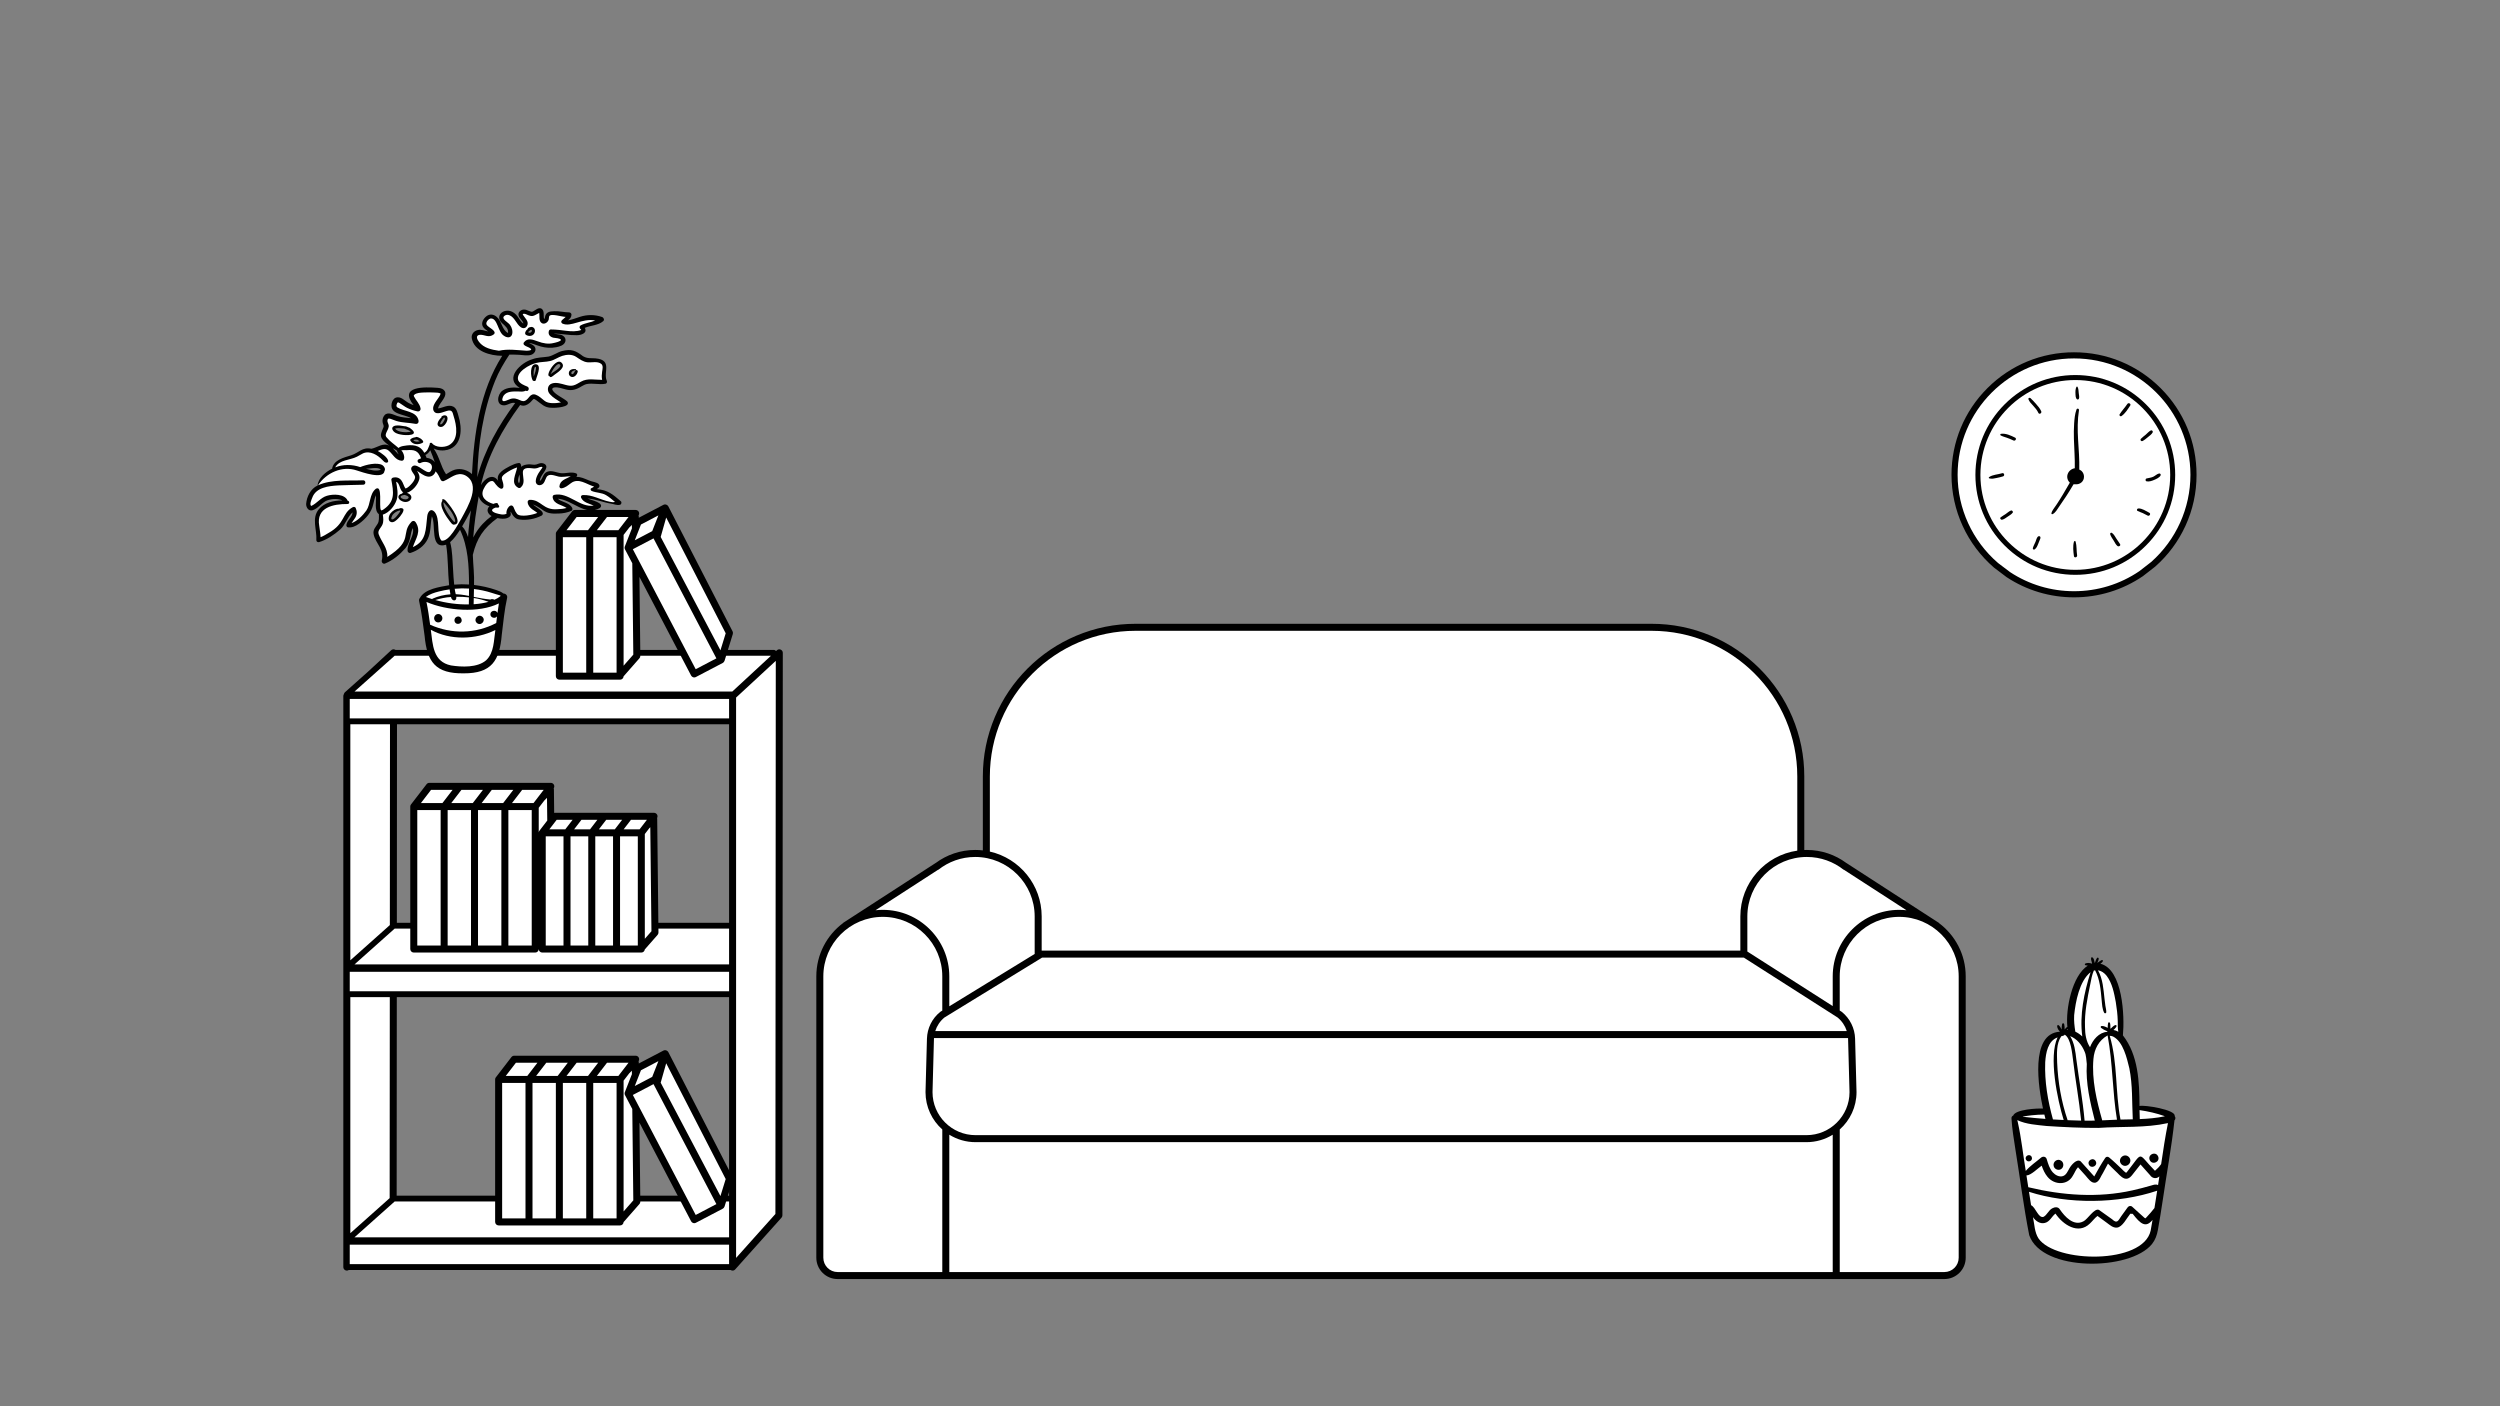 <svg width="624" height="351" xmlns="http://www.w3.org/2000/svg" xmlns:xlink="http://www.w3.org/1999/xlink" xml:space="preserve" overflow="hidden"><rect width="100%" height="100%" fill="#808080" stroke="none"/><g><path d="M537.63 303.423C537.128 303.119 536.294 305.074 535.558 304.965 534.456 304.948 533.072 302.918 532.096 302.128 531.38 301.657 531.063 302.914 530.615 303.44 529.084 306.028 528.226 306.649 526.071 304.605 525.345 304.201 523.746 302.357 523.273 302.8 522.527 303.401 521.991 304.231 521.328 304.893 518.33 308.022 514.98 304.455 513.123 302.077 511.919 302.366 511.534 304.36 510.3 304.604 509.272 304.897 508.331 304.089 507.795 303.237 507.546 302.813 506.483 302.984 506.6 303.474 506.985 305.469 506.976 307.587 508.043 309.383 510.227 312.799 516.76 314.613 522.668 314.616 529.815 314.652 537.961 312.182 537.995 304.46 538.059 304.203 537.888 303.538 537.63 303.423Z" fill="#FFFFFF"/><path d="M538.99 296.312C529.167 299.387 516.18 300.056 506.488 296.739 506.191 296.637 505.508 296.83 505.567 297.175 505.762 297.913 505.884 301.045 506.332 301.247 507.444 301.952 508.477 305.013 510.139 304.523 511.319 304.12 512.358 300.776 513.752 302.212 516.165 306.184 519.153 307.721 521.727 304.211 522.342 303.469 523.273 302.354 523.702 302.549 524.774 303.364 525.832 304.214 526.909 305.085 528.236 306.601 529.103 305.559 529.82 304.139 531.833 301.452 531 300.52 533.305 303.005 534.012 303.49 535.207 305.682 536.006 304.586 536.728 303.669 537.893 302.652 538.458 301.557 538.668 300.114 538.883 298.588 539.141 296.756 539.16 296.59 539.107 296.42 538.99 296.312Z" fill="#FFFFFF"/><path d="M539.599 292.749C538.931 292.465 538.02 294.1 536.981 292.491 536.196 291.411 535.416 290.839 534.627 289.775 534.456 289.535 534.115 289.545 533.954 289.796 533.895 289.95 532.121 292.006 532.126 292.054 530.985 294.143 530.029 293.385 528.928 291.954 528.123 290.988 527.158 290.47 526.368 289.469 526.271 289.347 526.13 289.289 525.988 289.313 525.847 289.337 525.725 289.439 525.661 289.589 525.179 290.699 524.891 291.154 524.516 291.941 524.014 292.751 523.736 294.16 522.966 294.529 521.796 295.143 518.992 289.306 518.149 290.366 516.974 291.999 516.784 294.525 514.615 294.635 512.192 294.847 510.759 292.589 510.022 289.862 509.974 289.709 509.876 289.589 509.745 289.538 509.194 289.451 508.892 290.123 508.384 290.505 507.57 291.298 506.02 292.767 505.362 292.777 505.104 292.773 504.889 293.071 504.938 293.371 505.152 294.137 505.074 296.594 505.659 296.739 511.041 298.264 516.692 299.174 521.576 299.174 527.104 299.202 531.989 298.156 537.128 296.356 537.63 296.17 538.327 296.476 538.668 296.688 538.922 296.835 539.463 296.293 539.497 295.962 539.477 295.23 540.145 293.138 539.599 292.749Z" fill="#FFFFFF"/><path d="M541.827 278.499C541.827 277.714 534.008 276.242 533.281 276.53 532.896 277.062 533.549 279.618 533.539 280.243 530.263 280.423 526.958 280.505 523.692 280.624 519.339 280.562 515.292 280.55 511.353 280.189 511.071 279.098 510.866 277.584 510.842 277.308 510.725 276.605 507.619 277.574 506.746 277.566 505.893 277.652 504.065 278.216 503.329 278.344 503.071 278.381 502.788 279.648 502.861 279.846 503.505 282.527 503.763 285.337 504.158 288.034 504.387 288.821 504.426 292.853 505.035 293.008 505.201 293.053 505.854 292.681 505.962 292.551 506.664 291.713 507.566 291.009 508.433 290.328 511.49 287.587 509.725 290.288 512.075 292.937 512.723 293.649 513.893 294.346 515.049 293.968 516.799 293.309 516.887 290.642 518.68 290.132 519.28 290.079 520.304 291.78 520.83 292.195 523.755 295.671 522.439 293.991 525.822 289.264 525.949 289.104 526.027 289.154 526.164 289.24 527.612 290.396 528.85 291.766 530.239 292.977 530.922 293.397 531.146 292.894 531.341 292.658 531.926 291.917 532.394 291.287 532.774 290.781 534.232 288.935 534.022 288.512 535.509 290.309 535.997 290.866 536.679 291.994 537.581 292.904 538.19 293.459 539.911 291.855 540.379 291.298 540.813 287.867 541.681 283.62 541.881 280.105 541.764 280.121 541.827 278.987 541.827 278.499Z" fill="#FFFFFF"/><path d="M523.741 280.074C522.405 274.971 521.362 270.383 521.649 265.682 521.489 264.57 521.537 263.461 521.021 262.374 520.816 261.315 518.447 258.531 517.121 258.247 516.794 258.178 516.341 257.616 514.971 257.616 513.996 257.616 512.163 258.861 511.656 259.205 507.39 262.095 510.257 275.596 511.617 280.054 511.782 280.684 514.473 280.326 515.136 280.476 515.439 280.483 521.069 280.596 521.537 280.656 522.069 280.526 523.853 281.03 523.741 280.074Z" fill="#FFFFFF"/><path d="M529.43 257.403C529.04 252.728 529.215 247.046 526.227 242.856 525.857 242.404 524.477 241.051 523.224 240.889 522.259 240.765 521.323 241.771 521.245 241.832 517.35 245.094 516.053 252.617 516.984 257.548 517.008 257.694 517.111 257.82 517.247 257.883 517.871 258.164 518.456 258.553 518.992 259.038 519.29 259.322 521.186 263.525 522.137 262.228 522.766 260.606 523.931 258.082 526.042 257.972 526.597 257.932 528.255 258.278 528.772 258.704 529.103 258.9 529.527 257.768 529.43 257.403Z" fill="#FFFFFF"/><path d="M533.252 275.983C533.257 271.674 532.589 257.921 526.388 257.823 518.115 259.608 522.551 275.08 524.082 280.225 524.365 280.851 525.311 280.423 525.866 280.498 526.505 280.332 530.751 280.2 531.399 280.321 532.004 280.187 533.281 280.644 533.383 279.812 533.31 278.541 533.281 277.241 533.252 275.983Z" fill="#FFFFFF"/><path d="M542.948 278.85C542.914 278.74 542.865 278.64 542.797 278.553 543.163 276.996 535.197 275.726 534.022 276.056 533.988 270.038 533.73 263.362 529.878 258.432 530.332 253.715 529.864 241.955 524.253 240.54 524.492 240.38 524.745 240.202 524.862 239.938 524.93 239.79 524.813 239.543 524.618 239.622 524.223 239.782 523.907 240.059 523.555 240.302 523.531 240.321 523.497 240.297 523.512 240.265 523.643 239.935 523.848 239.606 523.833 239.246 523.824 239.065 523.585 238.932 523.448 239.087 523.175 239.416 523.039 239.861 522.907 240.273 522.888 240.321 522.819 240.316 522.81 240.266 522.722 239.792 522.678 239.243 522.259 238.963 522.142 238.892 521.976 238.959 521.942 239.092 521.844 239.556 522.112 240.008 522.181 240.469 522.186 240.506 522.147 240.533 522.112 240.52 521.576 240.32 520.967 240.277 520.484 240.506 520.304 240.59 520.353 240.884 520.538 240.924 520.728 240.965 520.923 240.991 521.113 241.02 517.174 243.537 515.546 251.908 516.019 256.323 515.741 256.409 515.556 256.721 515.356 256.934 515.356 256.938 515.341 256.965 515.331 256.964 515.322 256.962 515.331 256.923 515.331 256.918 515.356 256.463 515.292 255.985 515.214 255.596 515.166 255.345 514.756 255.345 514.707 255.596 514.634 255.992 514.566 256.479 514.59 256.941 514.59 256.949 514.595 256.972 514.586 256.976 514.576 256.98 514.566 256.949 514.561 256.943 513.615 254.848 512.865 256.16 514.157 257.517 506.556 257.919 508.848 271.737 509.93 276.697 508.477 276.615 503.066 276.885 502.491 278.452 502.154 278.569 502.023 278.912 502.071 279.247 502.213 281.665 502.637 284.323 503.032 286.81 504.202 293.968 505.084 301.189 506.493 308.302 509.652 317.52 531.667 317.256 537.132 310.521 537.966 309.471 538.371 308.308 538.609 307.008 539.058 304.554 539.429 302.084 539.814 299.62 540.789 292.943 542.022 286.364 542.748 279.645 542.938 279.438 543.031 279.162 542.948 278.85ZM534.071 277.089C536.177 277.391 538.268 277.869 540.277 278.58 540.306 278.59 540.301 278.631 540.272 278.637 538.249 279.067 536.172 279.24 534.086 279.325 534.056 278.578 534.037 277.83 534.027 277.081 534.042 277.084 534.056 277.087 534.071 277.089ZM531.726 267.981C531.726 267.99 531.726 267.998 531.726 268.007 531.697 267.794 531.716 267.92 531.726 267.981ZM531.482 266.636C532.331 270.827 532.121 275.132 532.34 279.381 531.317 279.406 530.293 279.421 529.274 279.448 527.948 272.552 528.591 265.329 526.597 258.561 526.627 258.563 526.807 258.539 527.022 258.586 527.226 258.63 527.47 258.745 527.48 258.749 529.942 260.031 530.868 264.102 531.482 266.636ZM516.077 279.597C514.503 274.971 513.669 270.093 513.464 265.211 513.416 263.029 513.201 260.532 514.498 258.645 514.771 258.526 515.239 258.567 515.341 258.244 516.921 259.185 517.199 262.942 517.442 264.656 518.018 269.684 518.968 274.665 519.456 279.705 518.33 279.678 517.203 279.643 516.077 279.597ZM520.314 279.723C519.87 274.628 518.929 269.589 518.266 264.521 518.022 262.494 517.808 260.396 516.701 258.616 518.388 259.267 519.631 260.808 520.299 262.448 520.762 263.44 520.713 264.524 520.865 265.572 520.562 270.369 521.698 275.096 522.863 279.706 522.015 279.73 521.167 279.74 520.314 279.723ZM524.716 279.637C523.307 274.662 522.078 269.522 522.517 264.332 522.732 261.809 523.853 259.694 526.047 258.445 526.052 258.447 526.052 258.448 526.056 258.45 527.373 265.394 527.236 272.51 528.396 279.474 527.168 279.516 525.939 279.582 524.716 279.637ZM525.827 243.569C527.236 245.444 527.675 247.854 528.099 250.11 528.353 251.668 528.547 253.273 528.591 254.851 528.616 255.683 528.552 256.653 528.733 257.524 528.353 257.307 527.933 257.141 527.519 257.078 527.777 256.888 528.786 255.917 528.021 255.844 527.529 255.973 527.221 256.437 526.836 256.741 526.802 256.766 526.754 256.741 526.754 256.7 526.758 256.235 526.778 255.765 526.646 255.314 526.1 254.667 526.081 256.039 526.095 256.486 526.095 256.523 526.056 256.546 526.022 256.528 525.564 256.283 525.072 256.061 524.579 256.087 524.306 256.101 524.248 256.418 524.448 256.57 524.877 256.898 525.428 257.207 525.969 257.395 526.013 257.41 526.017 257.509 525.983 257.549 523.911 257.66 522.351 259.545 521.664 261.392 520.699 259.894 520.426 258.121 520.416 256.358 520.27 252.744 520.996 249.194 521.727 245.679 521.947 244.502 522.156 243.354 522.61 242.265 522.717 242.233 522.829 242.208 522.941 242.191 524.141 244.491 524.34 247.077 524.57 249.617 524.677 250.63 524.706 251.89 525.213 252.793 525.354 253.037 525.725 252.922 525.73 252.654 525.744 252.113 525.588 251.572 525.505 251.041 525.418 250.478 525.35 249.912 525.291 249.347 525.018 246.918 524.882 244.373 523.658 242.196 524.545 242.328 525.276 242.867 525.827 243.569ZM517.71 253.386C518.061 250.002 519.022 244.861 521.805 242.654 520.182 247.801 519.032 253.293 519.738 258.702 519.222 258.215 518.642 257.805 518.003 257.504 517.779 256.125 517.628 254.79 517.71 253.386ZM516.092 256.811C516.107 256.895 516.121 256.98 516.136 257.064 516.043 257.067 515.946 257.076 515.858 257.092 515.936 257 516.014 256.905 516.092 256.811ZM510.486 265.13C510.637 262.84 511.129 259.816 513.572 258.931 511.28 263.723 513.523 274.493 515.093 279.554 514.2 279.513 513.308 279.465 512.416 279.409 511.119 274.748 510.305 269.942 510.486 265.13ZM507.146 278.371C508.194 278.266 509.208 278.195 510.271 278.191 510.359 278.555 510.447 278.918 510.544 279.28 508.667 279.149 506.795 278.953 504.928 278.746 504.894 278.742 504.894 278.694 504.923 278.688 505.664 278.563 506.4 278.445 507.146 278.371ZM503.651 280.138C503.612 279.953 503.558 279.767 503.514 279.579 505.772 280.645 508.38 280.774 510.832 281.048 515.141 281.328 519.461 281.549 523.78 281.525 529.557 281.122 535.441 281.579 541.125 280.324 540.443 283.709 539.926 287.133 539.424 290.556 538.99 291.202 538.468 291.718 537.878 292.231 533.398 287.719 535.09 287.191 531 292.387 530.79 292.649 530.766 292.811 530.483 292.617 530.151 292.39 529.864 292.034 529.571 291.759 528.543 290.79 527.534 289.796 526.442 288.901 526.12 288.643 525.691 288.659 525.457 289.029 524.457 290.535 523.59 292.052 522.727 293.645 521.586 292.367 520.479 291.161 519.348 289.888 518.378 289.085 516.935 290.848 516.506 291.646 516.111 292.34 515.736 293.283 514.912 293.553 513.996 293.851 513.001 293.303 512.397 292.642 511.568 291.729 511.207 290.466 510.856 289.312 510.656 288.665 509.94 288.546 509.452 288.942 508.18 290.043 506.717 290.975 505.63 292.269 504.953 288.232 504.538 284.137 503.651 280.138ZM532.218 301.218C531.838 300.873 531.341 300.971 531.053 301.369 530.522 302.1 529.995 302.831 529.464 303.562 528.718 304.644 528.465 305.547 527.192 304.334 526.105 303.546 525.023 302.759 523.921 302.003 522.776 301.416 521.055 304.379 520.007 304.855 517.593 306.13 515.37 303.685 514.127 301.856 513.723 301.176 512.86 301.248 512.246 301.598 511.31 302.073 510.954 303.284 510.032 303.74 508.731 304.072 508.112 301.356 506.956 300.816 506.781 299.702 506.605 298.588 506.435 297.474 516.194 300.626 528.723 300.473 538.434 297.199 538.21 298.642 537.986 300.085 537.751 301.527 537.142 302.316 536.474 303.093 535.782 303.817 535.529 304.088 535.533 304.176 535.265 303.973 534.232 303.079 533.242 302.124 532.218 301.218ZM538.653 295.781C538.098 295.524 537.557 295.724 537.001 295.888 535.436 296.345 533.852 296.757 532.262 297.117 523.672 299.044 514.751 298.37 506.259 296.331 506.103 295.35 505.952 294.37 505.801 293.389 506.927 293.375 508.638 291.612 509.603 290.947 509.949 291.953 510.378 292.923 511.071 293.747 512.762 295.816 516.072 295.933 517.403 293.421 517.842 292.746 518.105 291.923 518.671 291.342 519.314 292.043 519.948 292.756 520.587 293.465 521.196 294.148 522.005 295.464 523.097 295.177 524.067 294.815 524.331 293.585 524.886 292.8 525.325 292.019 525.74 291.234 526.149 290.44 526.714 291.042 527.319 291.622 527.909 292.196 528.694 292.863 529.318 293.826 530.317 294.17 531.429 294.47 532.067 293.437 532.652 292.696 533.193 292.013 533.73 291.331 534.271 290.648 535.056 291.543 535.875 292.413 536.65 293.318 537.206 294.147 538.229 294.326 538.975 293.632 538.868 294.35 538.761 295.066 538.653 295.781ZM536.796 307.194C534.89 315.634 513.094 315.294 508.814 309.121 507.8 307.554 507.809 305.588 507.429 303.799 508.082 304.756 509.184 305.557 510.398 305.244 511.641 304.955 512.114 303.608 513.045 302.911 514.902 305.669 518.705 308.247 521.63 305.399 522.283 304.797 522.819 304.034 523.531 303.498 524.287 304.066 525.047 304.623 525.818 305.175 526.573 305.719 527.387 306.511 528.387 306.409 529.766 306.288 530.819 304.042 531.716 302.951 531.984 302.961 532.062 302.964 532.326 302.974 534.29 305.542 535.597 306.547 537.274 304.49 537.123 305.393 536.976 306.297 536.796 307.194Z"/><path d="M512.601 291.061C512.821 291.952 514.01 292.317 514.654 291.637 515.171 291.129 515.112 290.17 514.522 289.75 513.601 289.012 512.304 289.95 512.601 291.061Z"/><path d="M521.43 290.775C522.02 291.787 523.609 290.996 523.131 289.924 522.6 288.702 520.786 289.599 521.43 290.775Z"/><path d="M529.522 290.618C530.766 291.8 532.535 290.013 531.36 288.782 530.122 287.601 528.348 289.387 529.522 290.618Z"/><path d="M536.63 289.667C537.352 290.878 539.224 289.946 538.668 288.646 538.029 287.181 535.855 288.257 536.63 289.667Z"/><path d="M505.713 289.502C506.196 290.339 507.512 289.685 507.117 288.798 506.693 287.786 505.167 288.543 505.713 289.502Z"/><path d="M98.227 162.945 86.568 173.341 86.988 173.341 86.568 173.73 86.568 180.045 86.568 241.839 86.568 248.155 86.568 309.948 86.568 316.264 182.853 316.264 194.415 303.342 194.513 162.945 98.227 162.945ZM98.215 180.045 182.853 180.045 182.853 231.055 98.227 231.055 98.18 231.096 98.215 180.045ZM98.168 248.155 182.853 248.155 182.853 299.164 98.227 299.164 98.133 299.248 98.168 248.155Z" fill="#FFFFFF"/><path d="M194.863 162.144C194.545 162.005 194.174 162.067 193.919 162.304L193.691 162.515C193.558 162.335 193.345 162.217 193.104 162.217L98.708 162.217C98.667 162.19 98.624 162.165 98.577 162.145 98.259 162.006 97.888 162.068 97.633 162.304L91.781 167.718 86.083 172.799C85.953 172.914 85.874 173.069 85.849 173.234 85.749 173.378 85.693 173.552 85.693 173.731L85.693 316.265C85.693 316.628 85.917 316.953 86.256 317.082 86.357 317.121 86.463 317.14 86.568 317.14 86.738 317.14 86.906 317.089 87.049 316.994L182.375 316.994C182.427 317.028 182.482 317.059 182.541 317.082 182.643 317.121 182.749 317.14 182.853 317.14 183.098 317.14 183.336 317.037 183.505 316.848L195.067 303.926C195.211 303.766 195.29 303.558 195.29 303.343L195.387 162.947C195.387 162.598 195.181 162.283 194.863 162.144ZM192.375 163.731 182.774 172.613 88.48 172.613 98.505 163.674 192.375 163.674 192.375 163.731ZM97.305 230.9 87.442 239.695 87.442 180.774 97.341 180.774 97.305 230.9ZM97.258 299.051 87.442 307.804 87.442 248.883 97.293 248.883 97.258 299.051ZM181.979 308.831 88.48 308.831 98.505 299.892 181.979 299.892 181.979 308.831ZM181.979 298.435 99.007 298.435 99.041 248.883 181.979 248.883 181.979 298.435ZM181.979 247.426 87.297 247.426 87.297 242.568 181.979 242.568 181.979 247.426ZM181.979 240.722 88.48 240.722 98.505 231.783 181.979 231.783 181.979 240.722ZM181.979 230.326 99.055 230.326 99.089 180.774 181.978 180.774 181.978 230.326ZM181.979 179.317 87.297 179.317 87.297 174.459 181.979 174.459 181.979 179.317ZM87.296 310.677 181.978 310.677 181.978 315.535 87.296 315.535 87.296 310.677ZM193.541 303.007 183.728 313.975 183.728 174.113 193.636 164.947 193.541 303.007Z"/><path d="M149.699 128.843C149.625 128.694 149.473 128.599 149.306 128.599L143.934 128.599C143.799 128.599 143.671 128.662 143.588 128.77L141.046 132.073C140.974 132.166 140.463 133.146 140.191 133.771 140.107 133.851 140.053 133.963 140.053 134.088L140.053 134.12C140.027 134.202 140.015 134.26 140.026 134.281 140.03 134.291 140.04 134.305 140.053 134.323L140.053 167.9C140.053 168.142 140.249 168.338 140.491 168.338L146.32 168.338C146.562 168.338 146.757 168.142 146.757 167.9L146.757 133.211C146.94 132.893 147.083 132.642 147.111 132.607L149.653 129.304C149.755 129.171 149.772 128.993 149.699 128.843Z" fill="#FFFFFF"/><path d="M158.206 140.39 156.385 136.914C156.378 136.902 156.373 136.89 156.369 136.877L156.369 136.877C156.369 136.877 156.369 136.877 156.368 136.876 156.362 136.861 156.357 136.845 156.352 136.829L156.349 136.81C156.348 136.809 156.348 136.807 156.348 136.806 156.344 136.791 156.342 136.778 156.34 136.768 156.34 136.759 156.34 136.751 156.339 136.741L156.339 136.722C156.339 136.714 156.339 136.707 156.339 136.698 156.339 136.693 156.339 136.683 156.339 136.675 156.341 136.661 156.343 136.646 156.346 136.63 156.347 136.626 156.348 136.622 156.349 136.618L156.357 136.584C156.359 136.58 156.36 136.578 156.361 136.574 156.368 136.558 156.372 136.543 156.376 136.53L158.421 132.105C158.441 132.053 158.332 128.662 158.317 128.633 158.243 128.484 151.512 128.599 151.512 128.599 151.377 128.599 151.248 128.662 151.165 128.77L148.109 132.675C147.868 132.675 147.632 133.848 147.632 134.089L147.632 167.9C147.632 168.142 147.828 168.338 148.069 168.338L153.898 168.338C154.097 168.338 154.262 168.205 154.316 168.024 154.38 168.007 158.402 163.686 158.402 163.686 158.473 163.605 158.512 163.501 158.511 163.393 158.511 163.393 158.238 140.451 158.206 140.39Z" fill="#FFFFFF"/><path d="M181.524 157.872 166.669 128.974C166.598 128.836 166.459 128.747 166.308 128.738 166.188 128.378 165.882 127.791 165.78 127.7 165.644 127.578 164.292 128.169 164.13 128.253L159.78 130.532C159.687 130.581 159.614 130.662 159.576 130.76L158.035 134.695C157.977 134.841 157.59 136.374 157.57 136.875 157.503 136.999 157.497 137.153 157.567 137.287L173.259 167.236C173.337 167.386 173.489 167.471 173.647 167.471 173.715 167.471 173.784 167.455 173.849 167.421L180.029 164.491C180.132 164.438 181.552 158.201 181.552 158.201 181.586 158.092 181.576 157.974 181.524 157.872Z" fill="#FFFFFF"/><path d="M182.853 157.59 166.822 126.402C166.731 126.226 166.586 126.092 166.414 126.012 166.162 125.876 165.856 125.868 165.594 126.005L159.44 129.229 159.437 128.929C159.436 128.831 159.417 128.736 159.385 128.646 159.557 128.388 159.583 128.057 159.444 127.775 159.297 127.476 158.993 127.287 158.66 127.287L151.081 127.287 143.502 127.287C143.231 127.287 142.975 127.413 142.809 127.628L138.923 132.681C138.92 132.685 138.918 132.69 138.915 132.694 138.896 132.719 138.878 132.746 138.861 132.774 138.859 132.778 138.856 132.783 138.853 132.788 138.835 132.82 138.819 132.853 138.805 132.888 138.802 132.893 138.801 132.9 138.798 132.906 138.787 132.935 138.778 132.965 138.77 132.995 138.768 133.003 138.766 133.01 138.764 133.018 138.756 133.053 138.75 133.089 138.746 133.126 138.746 133.128 138.746 133.129 138.746 133.131 138.743 133.158 138.742 133.185 138.742 133.213L138.742 168.774C138.742 169.257 139.133 169.649 139.616 169.649L147.195 169.649 154.773 169.649C155.243 169.649 155.625 169.279 155.646 168.814L159.609 164.299C159.751 164.137 159.828 163.928 159.826 163.712L159.606 144.003 172.503 168.62C172.611 168.825 172.796 168.98 173.017 169.049 173.102 169.076 173.19 169.089 173.278 169.089 173.418 169.089 173.557 169.055 173.684 168.989L180.397 165.472C180.597 165.367 180.739 165.195 180.811 164.998 180.834 164.952 180.856 164.905 180.871 164.855L182.911 158.248C182.979 158.03 182.958 157.794 182.853 157.59ZM164.333 128.641 162.792 132.575 159.4 134.353 158.442 134.854 159.983 130.92 164.333 128.641ZM154.343 132.34 148.971 132.34 151.513 129.037 156.885 129.037 154.343 132.34ZM143.934 129.036 149.306 129.036 146.765 132.34 141.393 132.34 143.934 129.036ZM140.491 134.089 146.321 134.089 146.321 167.9 140.491 167.9 140.491 134.089ZM148.07 134.089 153.899 134.089 153.899 167.9 148.07 167.9 148.07 134.089ZM158.074 163.397 155.649 166.161 155.649 133.512 157.052 131.687 157.712 131.027 157.722 131.898 155.961 136.396C155.959 136.401 155.958 136.406 155.956 136.411 155.951 136.425 155.945 136.44 155.941 136.454 155.935 136.473 155.93 136.493 155.925 136.512 155.924 136.519 155.922 136.524 155.921 136.53 155.912 136.568 155.907 136.606 155.904 136.644 155.903 136.654 155.903 136.663 155.902 136.673 155.901 136.708 155.901 136.744 155.903 136.78 155.904 136.783 155.903 136.787 155.904 136.791 155.907 136.829 155.914 136.867 155.922 136.904 155.924 136.913 155.926 136.922 155.928 136.931 155.938 136.968 155.949 137.005 155.963 137.041 155.963 137.042 155.963 137.042 155.963 137.043 155.974 137.069 155.986 137.096 156 137.121L157.819 140.593 158.074 163.397ZM173.647 167.034 157.955 137.084 163.118 134.378 163.196 134.526 163.196 134.526 163.196 134.526 178.811 164.328 173.647 167.034ZM179.824 162.32 164.907 134.021 166.281 129.174 181.135 158.073 179.824 162.32Z"/><path d="M113.361 196.952C113.287 196.803 113.135 196.708 112.968 196.708L107.597 196.708C107.461 196.708 107.333 196.771 107.25 196.879L104.708 200.182C104.626 200.289 104.103 200.865 103.947 201.159 103.814 201.187 103.716 201.239 103.716 201.335L103.716 236.009C103.716 236.251 103.912 236.447 104.153 236.447L109.983 236.447C110.224 236.447 110.42 236.251 110.42 236.009L110.42 201.262C110.599 200.985 110.743 200.754 110.774 200.715L113.315 197.412C113.416 197.28 113.434 197.102 113.361 196.952Z" fill="#FFFFFF"/><path d="M120.939 196.952C120.866 196.803 120.714 196.708 120.547 196.708L115.175 196.708C115.04 196.708 114.912 196.771 114.829 196.879L112.287 200.182C112.251 200.228 112.134 200.386 112 200.577 111.661 200.831 111.294 201.186 111.294 201.335L111.294 236.009C111.294 236.251 111.49 236.447 111.732 236.447L117.561 236.447C117.802 236.447 117.998 236.251 117.998 236.009L117.998 201.222 120.893 197.412C120.995 197.28 121.013 197.102 120.939 196.952Z" fill="#FFFFFF"/><path d="M128.518 196.952C128.444 196.803 128.292 196.708 128.125 196.708L122.753 196.708C122.618 196.708 122.49 196.771 122.407 196.879L119.166 201.039C118.996 201.157 118.873 201.275 118.873 201.36L118.873 236.009C118.873 236.251 119.069 236.447 119.31 236.447L125.14 236.447C125.381 236.447 125.577 236.251 125.577 236.009L125.577 201.164 128.472 197.412C128.574 197.28 128.591 197.102 128.518 196.952Z" fill="#FFFFFF"/><path d="M137.032 204.807 136.968 197.086C136.967 197.032 136.973 196.81 136.931 196.758 136.881 196.708 136.865 196.708 136.761 196.708L130.331 196.708C130.196 196.708 130.067 196.771 129.985 196.879L126.722 201.108C126.563 201.174 126.451 201.33 126.451 201.513L126.451 236.009C126.451 236.25 126.647 236.446 126.888 236.446L132.717 236.446C132.959 236.446 133.155 236.25 133.155 236.009L133.155 210.084 136.941 205.078C137.001 205 137.033 204.905 137.032 204.807Z" fill="#FFFFFF"/><path d="M143.311 204.434C143.238 204.284 143.086 204.189 142.919 204.189L138.943 204.189C138.808 204.189 138.68 204.252 138.597 204.36L135.985 207.662C135.862 207.739 135.779 207.876 135.779 208.032L135.779 236.009C135.779 236.251 135.975 236.447 136.216 236.447L140.651 236.447C140.892 236.447 141.088 236.251 141.088 236.009L141.088 207.715 143.266 204.893C143.367 204.761 143.385 204.583 143.311 204.434Z" fill="#FFFFFF"/><path d="M149.493 204.434C149.42 204.284 149.268 204.189 149.101 204.189L145.125 204.189C144.99 204.189 144.862 204.252 144.779 204.36L142.147 207.767C142.112 207.813 142.087 207.865 142.073 207.919 142.004 207.996 141.962 208.096 141.962 208.207L141.962 236.009C141.962 236.25 142.158 236.446 142.399 236.446L146.833 236.446C147.074 236.446 147.27 236.25 147.27 236.009L147.27 207.745 149.448 204.893C149.549 204.761 149.567 204.583 149.493 204.434Z" fill="#FFFFFF"/><path d="M155.676 204.434C155.602 204.284 155.45 204.189 155.283 204.189L151.308 204.189C151.172 204.189 151.044 204.252 150.961 204.36L148.317 207.791C148.276 207.845 148.249 207.907 148.236 207.971 148.179 208.045 148.144 208.136 148.144 208.236L148.144 236.009C148.144 236.251 148.34 236.447 148.581 236.447L153.015 236.447C153.256 236.447 153.452 236.251 153.452 236.009L153.452 207.724 155.63 204.894C155.732 204.761 155.749 204.583 155.676 204.434Z" fill="#FFFFFF"/><path d="M162.749 204.625C162.747 204.449 162.64 204.292 162.478 204.225 162.435 204.207 162.389 204.198 162.343 204.195 162.322 204.192 162.301 204.19 162.279 204.19L157.49 204.19C157.355 204.19 157.227 204.253 157.144 204.36L154.459 207.844C154.432 207.879 154.412 207.917 154.397 207.957 154.353 208.025 154.327 208.105 154.327 208.193L154.327 236.009C154.327 236.251 154.523 236.447 154.764 236.447L159.449 236.447C159.553 236.447 159.648 236.408 159.724 236.347 159.765 236.323 159.804 236.295 159.837 236.258L162.931 232.726C163.002 232.645 163.04 232.54 163.04 232.432L162.749 204.625Z" fill="#FFFFFF"/><path d="M164.354 232.753 164.037 204.377C164.036 204.306 164.025 204.238 164.009 204.172 164.144 203.925 164.154 203.624 164.027 203.366 163.879 203.067 163.575 202.878 163.242 202.878L157.06 202.878 150.877 202.878 144.695 202.878 138.512 202.878C138.448 202.878 138.384 202.886 138.322 202.899L138.257 197.039C138.256 196.94 138.237 196.846 138.205 196.756 138.377 196.498 138.403 196.166 138.264 195.885 138.117 195.586 137.813 195.397 137.48 195.397L129.901 195.397 122.323 195.397 114.744 195.397 107.165 195.397C106.894 195.397 106.638 195.523 106.472 195.738L102.586 200.791C102.583 200.794 102.58 200.799 102.577 200.803 102.558 200.829 102.54 200.856 102.524 200.884 102.521 200.889 102.518 200.893 102.515 200.898 102.497 200.93 102.482 200.963 102.468 200.998 102.465 201.004 102.463 201.01 102.461 201.016 102.45 201.045 102.441 201.075 102.433 201.105 102.431 201.113 102.429 201.12 102.427 201.128 102.419 201.163 102.413 201.2 102.409 201.237 102.409 201.238 102.409 201.24 102.409 201.241 102.406 201.268 102.404 201.296 102.404 201.323L102.404 236.884C102.404 237.367 102.796 237.759 103.279 237.759L110.857 237.759 118.436 237.759 126.015 237.759 133.594 237.759C134.063 237.759 134.445 237.389 134.466 236.925L134.47 236.92C134.489 237.386 134.872 237.759 135.343 237.759L141.525 237.759 147.708 237.759 153.89 237.759 160.073 237.759C160.522 237.759 160.893 237.419 160.941 236.983L164.138 233.339C164.279 233.177 164.357 232.968 164.354 232.753ZM159.641 207 155.665 207 157.49 204.627 161.466 204.627 159.641 207ZM151.308 204.627 155.284 204.627 154.732 205.344 153.459 207 149.483 207 151.308 204.627ZM147.276 207 143.3 207 143.852 206.283 145.125 204.627 149.101 204.627 147.276 207ZM138.943 204.627 142.919 204.627 142.367 205.344 141.094 207 137.118 207 138.943 204.627ZM135.871 199.797 136.531 199.136 136.595 204.812 134.649 207.342C134.646 207.345 134.644 207.35 134.641 207.354 134.622 207.38 134.604 207.407 134.588 207.435 134.585 207.44 134.582 207.444 134.579 207.449 134.561 207.481 134.545 207.514 134.531 207.549 134.529 207.555 134.527 207.561 134.524 207.567 134.513 207.596 134.504 207.626 134.496 207.656 134.494 207.664 134.492 207.671 134.491 207.679 134.482 207.714 134.476 207.751 134.472 207.788 134.472 207.789 134.472 207.791 134.472 207.792 134.47 207.819 134.468 207.847 134.468 207.874L134.468 201.621 135.871 199.797ZM133.163 200.449 127.79 200.449 128.92 198.981 130.332 197.145 135.704 197.145 133.163 200.449ZM113.763 198.981 115.175 197.145 120.547 197.145 119.418 198.614 118.006 200.449 112.633 200.449 113.763 198.981ZM121.341 198.981 122.753 197.145 128.125 197.145 126.996 198.614 125.584 200.449 120.212 200.449 121.341 198.981ZM107.596 197.145 112.968 197.145 111.839 198.614 110.427 200.449 105.055 200.449 107.596 197.145ZM104.153 202.198 109.983 202.198 109.983 236.009 104.153 236.009 104.153 202.198ZM111.732 202.198 117.562 202.198 117.562 236.009 111.732 236.009 111.732 202.198ZM119.311 202.198 125.14 202.198 125.14 236.009 119.311 236.009 119.311 202.198ZM126.889 202.198 132.718 202.198 132.718 236.009 126.889 236.009 126.889 202.198ZM136.216 208.748 140.65 208.748 140.65 236.009 136.216 236.009 136.216 208.748ZM142.399 208.748 146.832 208.748 146.832 236.009 142.399 236.009 142.399 208.748ZM148.581 208.748 153.015 208.748 153.015 236.009 148.581 236.009 148.581 208.748ZM154.764 208.748 159.198 208.748 159.198 236.009 154.764 236.009 154.764 208.748ZM160.946 234.324 160.946 208.172 162.051 206.735 162.312 206.474 162.602 232.437 160.946 234.324Z"/><path d="M158.66 264.38 151.082 264.38 147.195 269.432 147.195 304.993 154.774 304.993 158.952 299.941Z" fill="#FFFFFF"/><path d="M128.347 264.38 124.46 269.432 124.46 304.993 132.038 304.993 132.038 269.432 135.925 264.38Z" fill="#FFFFFF"/><path d="M182.076 294.208 166.044 263.02 159.288 266.515 156.775 272.933 173.278 304.433 180.036 300.815Z" fill="#FFFFFF"/><path d="M135.925 264.38 132.038 269.432 132.038 304.993 139.617 304.993 139.617 269.432 143.503 264.38Z" fill="#FFFFFF"/><path d="M143.581 264.614 139.695 269.666 139.695 305.226 147.273 305.226 147.273 269.666 151.16 264.614Z" fill="#FFFFFF"/><path d="M182.853 293.808 166.822 262.62C166.731 262.444 166.586 262.311 166.414 262.23 166.162 262.095 165.856 262.086 165.594 262.223L159.44 265.448 159.437 265.148C159.436 265.049 159.417 264.955 159.385 264.865 159.557 264.607 159.583 264.275 159.444 263.994 159.297 263.695 158.993 263.506 158.66 263.506L128.346 263.506C128.075 263.506 127.819 263.632 127.653 263.847L123.767 268.9C123.764 268.904 123.761 268.908 123.758 268.912 123.739 268.938 123.721 268.965 123.705 268.993 123.702 268.998 123.699 269.002 123.696 269.007 123.678 269.039 123.663 269.072 123.649 269.107 123.646 269.113 123.644 269.119 123.642 269.125 123.631 269.154 123.622 269.184 123.614 269.214 123.612 269.222 123.61 269.229 123.608 269.237 123.6 269.273 123.593 269.309 123.59 269.346 123.59 269.347 123.59 269.349 123.59 269.35 123.587 269.377 123.585 269.405 123.585 269.432L123.585 304.993C123.585 305.476 123.977 305.868 124.46 305.868L154.773 305.868C155.243 305.868 155.625 305.498 155.646 305.034L159.609 300.518C159.751 300.356 159.828 300.147 159.826 299.931L159.606 280.222 172.503 304.838C172.611 305.043 172.796 305.198 173.017 305.267 173.102 305.294 173.19 305.307 173.278 305.307 173.418 305.307 173.557 305.273 173.684 305.207L180.397 301.69C180.597 301.585 180.739 301.413 180.811 301.217 180.834 301.171 180.856 301.123 180.871 301.073L182.911 294.466C182.979 294.248 182.958 294.012 182.853 293.808ZM164.333 264.859 162.792 268.793 159.887 270.315 158.442 271.072 159.983 267.138 164.333 264.859ZM154.343 268.558 148.971 268.558 150.101 267.09 151.513 265.255 156.885 265.255 154.343 268.558ZM134.944 267.09 136.356 265.255 141.728 265.255 140.598 266.723 139.187 268.558 133.814 268.558 134.944 267.09ZM142.522 267.09 143.934 265.255 149.306 265.255 148.177 266.723 146.765 268.558 141.393 268.558 142.522 267.09ZM128.777 265.255 134.149 265.255 133.02 266.723 131.608 268.558 126.236 268.558 128.777 265.255ZM125.334 270.307 131.164 270.307 131.164 304.119 125.334 304.119 125.334 270.307ZM132.913 270.307 138.743 270.307 138.743 304.119 132.913 304.119 132.913 270.307ZM140.491 270.307 146.321 270.307 146.321 304.119 140.491 304.119 140.491 270.307ZM148.07 270.307 153.899 270.307 153.899 304.119 148.07 304.119 148.07 270.307ZM158.074 299.616 155.649 302.379 155.649 269.73 157.052 267.906 157.712 267.246 157.722 268.116 155.961 272.614C155.959 272.619 155.958 272.624 155.956 272.628 155.943 272.662 155.933 272.697 155.924 272.733 155.923 272.738 155.921 272.743 155.92 272.747 155.912 272.785 155.906 272.824 155.903 272.863 155.903 272.871 155.902 272.88 155.902 272.888 155.898 272.966 155.904 273.045 155.922 273.123 155.923 273.131 155.925 273.138 155.927 273.146 155.937 273.184 155.948 273.222 155.963 273.259 155.964 273.26 155.964 273.261 155.965 273.262 155.976 273.288 155.987 273.313 156 273.338L157.819 276.81 158.074 299.616ZM173.647 303.252 157.955 273.302 158.583 272.973 163.118 270.597 178.811 300.547 173.647 303.252ZM179.824 298.538 164.907 270.239 166.281 265.393 181.135 294.291 179.824 298.538Z"/><path d="M123.903 156.901C123.772 156.804 123.597 156.789 123.45 156.861 118.457 159.333 112.29 159.31 107.738 156.803 107.593 156.724 107.416 156.732 107.28 156.826 107.144 156.919 107.072 157.081 107.094 157.245 107.144 157.618 107.19 158.005 107.235 158.379 107.642 161.774 108.103 165.623 112.476 166.52 112.482 166.521 112.489 166.522 112.495 166.523 113.526 166.687 114.688 166.809 115.862 166.809 117.976 166.809 120.129 166.413 121.614 165.146 121.62 165.142 121.625 165.137 121.63 165.132 123.365 163.499 123.634 161.077 123.871 158.94 123.934 158.375 123.993 157.84 124.076 157.323 124.101 157.161 124.035 156.999 123.903 156.901Z" fill="#FFFFFF"/><path d="M122.139 150.031C120.701 149.52 119.434 149.289 118.291 149.136 118.222 149.127 116.276 148.82 116.219 148.813 115.222 148.689 115.024 148.499 113.89 148.52 113.766 148.523 112.757 148.565 112.538 148.576 111.071 148.65 109.684 149.005 108.52 149.342 108.333 149.397 108.205 149.568 108.205 149.763 108.206 149.958 108.336 150.13 108.523 150.183 111.153 150.926 113.844 151.302 116.532 151.302 116.696 151.302 118.517 151.233 118.517 151.233 119.82 151.139 120.981 150.943 122.066 150.635 122.248 150.583 122.377 150.419 122.383 150.229 122.39 150.038 122.318 150.094 122.139 150.031Z" fill="#FFFFFF"/><path d="M125.675 148.502C122.026 146.92 117.386 146.122 113.348 146.545 110.642 146.88 108.324 147.147 106.031 148.647 105.535 149.068 106.779 153.816 106.929 155.998 106.949 156.149 107.046 156.278 107.186 156.34 112.574 158.661 119.428 158.907 124.293 155.557 124.35 154.266 125.638 149.795 125.675 148.502ZM107.875 150.331C107.526 150.095 107.79 149.86 107.824 149.81 110.993 148.155 114.739 148.46 118.058 149.072 119.205 149.305 120.757 149.682 122.281 149.823 122.335 149.828 123.525 150.212 122.667 150.892 118.107 152.388 112.142 151.823 107.875 150.331Z" fill="#FFFFFF"/><path d="M125.002 121.297C124.691 121.53 122.819 117.139 120.199 121.978 120.195 121.987 120.191 121.995 120.187 122.005 120.105 122.235 119.14 125.17 122.704 126.275 122.831 126.315 122.872 126.474 122.777 126.568 122.312 127.031 121.534 128.159 124.264 128.693 124.27 128.694 124.275 128.695 124.281 128.697 124.432 128.743 126.825 129.467 126.897 128.306 126.958 127.308 127.237 126.738 127.48 126.751 127.723 126.764 128.743 129.277 129.714 129.277 130.686 129.277 135.544 128.694 134.864 127.917 134.184 127.14 131.693 125.559 132.568 125.365 133.442 125.17 136.225 127.82 137.779 127.723 139.334 127.626 141.957 127.528 142.152 127.043 142.346 126.556 140.888 125.779 140.014 125.488 139.139 125.196 137.779 123.933 138.945 123.933 140.111 123.933 145.667 126.772 146.896 126.802 147.971 126.828 149.079 126.725 149.147 126.362 149.212 126.014 147.992 125.53 147.89 125.49 147.886 125.488 147.882 125.487 147.877 125.484 147.718 125.405 144.806 123.936 146.507 124.03 148.126 124.119 152.775 125.952 154.056 125.613 154.187 125.579 154.233 125.417 154.139 125.32 153.547 124.716 151.352 122.657 148.531 122.27 148.376 122.248 148.32 122.051 148.445 121.957 148.897 121.618 149.199 120.978 146.816 120.241 145.212 119.745 143.829 119.692 143.347 119.483 142.672 119.19 143.291 118.777 143.23 118.55 143.133 118.186 140.299 118.54 139.952 118.585 139.929 118.588 139.907 118.586 139.884 118.58 139.532 118.483 136.494 117.674 136.129 118.589 136.129 118.589 135.545 120.921 134.574 120.435 133.602 119.95 135.06 118.006 135.545 117.326 135.727 117.071 135.976 116.666 135.859 116.413 135.668 115.996 134.842 115.849 133.655 116.426 133.621 116.442 133.584 116.448 133.547 116.441 133.115 116.361 130.284 115.898 130.104 117.424 129.91 119.075 130.885 121.228 129.521 121.213 127.75 121.193 129.813 117.327 129.618 116.744 129.424 116.161 128.064 115.967 126.607 117.327 125.977 117.915 125.041 118.265 124.848 118.978 124.592 119.914 125.178 121.165 125.002 121.297Z" fill="#FFFFFF"/><path d="M127.692 87.928C128.054 87.975 132.736 88.547 133.097 87.29 133.112 87.239 133.107 87.184 133.085 87.136 132.986 86.919 132.605 86.259 131.522 85.874 131.37 85.82 131.32 85.623 131.438 85.512 131.669 85.294 132.279 85.115 133.891 85.652 136.464 86.51 140.642 86.526 140.654 84.693 140.655 84.623 140.624 84.556 140.568 84.513 140.338 84.335 139.591 83.868 137.953 83.734 137.903 83.73 137.855 83.709 137.819 83.674 137.616 83.481 137.038 82.835 138.361 82.835 139.915 82.835 146.548 83.884 145.651 82.277L145.382 81.867C145.299 81.74 145.367 81.569 145.514 81.534 146.582 81.282 150.076 80.396 149.796 79.635 149.615 79.143 146.527 78.755 142.839 80.208 142.833 80.21 142.827 80.212 142.821 80.214 142.655 80.261 140.174 80.949 141.453 79.454 141.463 79.442 141.476 79.43 141.49 79.42 141.6 79.337 142.123 78.912 141.661 78.598 141.408 78.425 140.604 78.421 139.77 78.261 138.317 77.981 137.331 77.873 136.816 78.338 136.458 78.662 136.419 79.365 136.174 79.997 136.144 80.074 136.071 80.127 135.989 80.133 135.685 80.154 134.988 80.072 135.056 78.869 135.057 78.858 135.058 78.846 135.06 78.835 135.096 78.667 135.367 77.238 134.085 77.879 132.725 78.559 132.452 78.389 131.556 78.001 130.597 77.587 129.227 77.805 130.286 79.323 131.28 80.748 131.634 81.473 130.519 81.422 129.157 81.358 129.166 78.695 127.514 78.209 125.862 77.723 124.855 78.171 124.952 79.337 125.047 80.478 128.686 82.684 126.841 83.689 126.763 83.731 126.667 83.723 126.598 83.667 126.282 83.411 125.355 82.571 124.564 80.988 124.089 80.038 123.497 79.236 122.902 79.064 122.281 78.885 121.659 79.372 121.26 80.017 120.398 81.411 121.623 82.052 122.632 82.76 122.778 82.862 122.747 83.086 122.578 83.146 122.144 83.301 121.296 83.449 120 83.028 118.242 82.457 117.862 84.609 119.223 86.163 120.581 87.715 123.384 88.312 127.646 87.927 127.662 87.927 127.677 87.927 127.692 87.928ZM132.94 82.172C133.641 82.801 132.558 83.266 132.231 83.387 132.175 83.407 132.113 83.405 132.061 83.379 130.941 82.821 131.68 82.25 132.308 82.07 132.569 81.995 132.81 82.098 132.891 82.139 132.909 82.148 132.926 82.159 132.94 82.172Z" fill="#FFFFFF"/><path d="M150.798 92.842C151.089 91.579 151.012 90.161 148.952 90.122 145.159 90.05 145.162 89.248 143.316 88.374 141.47 87.499 139.465 88.509 138.396 89.092 137.38 89.646 133.96 89.727 133.626 89.733 133.608 89.734 133.591 89.736 133.573 89.74 133.256 89.821 130.22 90.645 128.839 93.037 127.551 95.27 130.436 96.44 131.125 96.682 131.239 96.722 131.31 96.842 131.28 96.959 131.229 97.157 130.991 97.41 130.102 97.41 128.644 97.41 125.536 96.827 124.953 98.867 124.37 100.908 125.519 100.985 127.359 100.156 128.429 99.673 128.742 100.422 130.394 100.616 132.045 100.81 132.142 100.033 132.725 99.159 133.308 98.284 135.057 99.936 135.057 99.936 137.015 101.668 139.498 101.124 140.516 100.791 140.71 100.728 140.742 100.468 140.57 100.359 139.925 99.952 138.653 99.118 137.68 98.284 136.32 97.118 137.583 96.244 138.749 96.146 139.915 96.049 142.263 97.536 143.51 96.826 145.841 95.5 147.342 95.216 147.562 95.179 147.581 95.176 147.599 95.175 147.618 95.177L150.537 95.39C150.694 95.402 150.82 95.262 150.792 95.107 150.707 94.647 150.592 93.734 150.798 92.842ZM133.551 93.946C133.401 94.232 132.971 94.147 132.941 93.827 132.831 92.659 132.807 90.883 133.733 91.213 134.632 91.534 134.049 92.994 133.551 93.946ZM137.36 93.73C137.353 93.733 137.224 93.828 137.127 93.652 136.967 93.361 138.657 89.459 139.916 90.803 141.001 91.96 137.653 93.6 137.36 93.73ZM142.445 93.555C141.679 92.569 143.273 92.275 143.715 92.291 143.785 92.294 143.939 92.507 143.922 92.577 143.805 93.049 143.099 94.397 142.445 93.555Z" fill="#FFFFFF"/><path d="M113.65 103.751C113.65 103.751 113.303 102.45 112.817 102.175 112.474 101.981 112.028 101.973 111.414 102.15 111.213 102.2 110.987 102.278 110.748 102.36 109.763 102.699 108.984 102.918 108.67 102.407 108.251 101.726 108.966 100.723 109.488 99.99 109.583 99.857 109.844 99.471 109.889 99.403 110.1 99.089 110.338 98.733 110.402 98.273 110.427 98.091 110.331 97.912 110.168 97.829 109.692 97.584 109.161 97.563 108.691 97.544 108.632 97.542 105.528 97.54 105.528 97.54 104.792 97.579 103.679 97.64 103.079 98.254 102.763 98.576 102.822 98.828 102.916 99.079L102.926 99.106C102.93 99.118 102.936 99.13 102.941 99.142 103.142 99.56 103.409 99.935 103.666 100.297 104.056 100.847 104.425 101.366 104.532 101.984 104.549 102.075 104.53 102.156 104.48 102.205 104.421 102.263 104.337 102.261 104.278 102.249 103.412 102.07 102.596 101.796 101.851 101.434 101.476 101.251 101.14 101.013 100.784 100.761 100.531 100.582 100.269 100.397 99.987 100.23L99.964 100.216C99.744 100.085 99.159 99.737 98.778 100.348 98.771 100.361 98.763 100.375 98.756 100.387 98.503 100.913 98.453 101.346 98.608 101.677 98.629 101.722 98.878 102.004 98.911 102.026 99.529 102.436 100.317 102.673 101.079 102.903 102.475 103.324 103.793 103.721 104.048 105.081 104.06 105.186 103.848 105.373 103.786 105.361 103.128 105.234 102.453 105.168 101.801 105.105 100.832 105.011 97.913 104.216 97.654 104.138 97.369 104.052 96.98 103.934 96.652 104.15 96.33 104.362 96.285 104.766 96.27 104.898 96.231 105.25 96.35 105.552 96.456 105.818 96.505 105.943 96.552 106.06 96.572 106.161 96.573 106.165 96.574 106.169 96.575 106.173 96.655 106.521 96.453 106.929 96.239 107.361 95.929 107.986 95.544 108.763 96.171 109.457 96.746 110.172 97.467 110.747 98.164 111.303 98.505 111.574 98.857 111.855 99.177 112.142 99.347 112.295 99.606 112.29 99.771 112.132 99.964 111.947 100.347 111.804 100.848 111.73 100.852 111.73 100.856 111.729 100.86 111.728 102.96 111.357 104.555 111.471 105.512 113.228 105.592 113.373 105.741 113.456 105.896 113.456 105.964 113.456 106.034 113.44 106.099 113.406 106.932 112.969 107.206 112.26 107.47 111.574 107.499 111.498 107.529 111.42 107.561 111.342 107.607 111.226 107.752 111.191 107.849 111.269 108.975 112.167 110.958 112.185 112.23 111.524 114.412 110.337 114.903 107.649 113.65 103.751ZM100.096 108.128C98.717 107.992 98.133 107.045 98.27 106.788 98.445 106.457 100.232 106.496 101.165 106.71 102.098 106.924 102.914 107.487 102.914 107.876 102.914 108.265 101.476 108.264 100.096 108.128ZM104.138 110.616C103.497 110.577 102.856 110.266 102.856 109.994 102.856 109.722 103.536 109.314 103.944 109.391 104.352 109.469 105.116 109.852 105.132 110.136 105.144 110.334 104.779 110.655 104.138 110.616ZM111.036 105.505C110.725 105.952 110.104 106.457 109.812 106.185 109.521 105.913 109.482 105.505 109.89 104.961 110.298 104.417 110.706 103.776 111.036 103.931 111.485 104.142 111.347 105.058 111.036 105.505Z" fill="#FFFFFF"/><path d="M108.252 116.551C108.235 116.062 108.037 115.643 107.694 115.371 107.694 115.371 107.694 115.371 107.694 115.371 107.362 115.108 106.938 114.943 106.491 114.88 105.915 114.798 105.557 114.349 105.515 114.235 104.704 112.059 103.545 111.756 101.411 111.929 101.353 111.931 101.252 111.928 101.146 111.924 100.782 111.91 100.33 111.893 99.991 112.035 99.844 112.097 99.742 112.233 99.725 112.391 99.707 112.549 99.778 112.704 99.907 112.795 100.188 112.993 100.57 113.942 100.431 114.422 100.399 114.533 100.358 114.561 100.277 114.569 99.379 114.487 98.87 113.884 98.281 113.186 97.985 112.836 97.679 112.474 97.306 112.16 96.306 111.28 95.199 111.723 94.309 112.08 94.247 112.105 94.185 112.129 94.123 112.154 93.965 112.216 93.47 112.481 93.198 112.52 93.031 112.544 92.061 112.056 90.443 112.755 90.439 112.756 90.436 112.758 90.432 112.76 90.148 112.891 89.885 113.047 89.63 113.198 89.378 113.347 89.141 113.488 88.893 113.603 88.888 113.605 88.883 113.607 88.879 113.609 88.324 113.889 87.674 114.06 86.987 114.24 85.556 114.616 84.077 115.004 83.283 116.442 83.193 116.603 83.215 116.803 83.336 116.942 83.382 116.994 83.472 117.091 83.575 117.189 83.533 117.205 83.492 117.22 83.45 117.237 81.664 117.964 80.658 118.939 79.576 120.565 79.468 120.726 79.217 121.29 79.343 121.439 79.469 121.588 78.332 122.061 77.518 124.105L77.484 124.19C77.208 124.858 76.694 126.101 77.417 126.641 77.545 126.736 77.714 126.755 77.859 126.69 78.548 126.378 79.12 125.905 79.673 125.447 80.328 124.906 80.947 124.394 81.722 124.168 83.26 123.695 85.8 123.773 86.375 125.151 86.413 125.242 86.48 125.315 86.562 125.363 83.416 125.368 81.235 126.065 80.077 127.433 79.25 128.412 78.972 129.711 79.249 131.293 79.287 131.638 79.337 131.985 79.385 132.32 79.47 132.907 79.558 133.514 79.578 134.102 79.583 134.244 79.656 134.375 79.775 134.453 79.847 134.501 79.931 134.525 80.015 134.525 80.069 134.525 80.124 134.515 80.175 134.494 80.902 134.207 81.59 133.801 82.225 133.403 84.666 132.038 85.455 130.615 86.151 129.359 86.675 128.417 87.126 127.602 88.25 126.983 88.3 126.963 88.357 126.964 88.383 126.971 88.706 127.679 88.676 128.345 88.292 129.005 88.168 129.219 88.016 129.423 87.855 129.64 87.688 129.865 87.516 130.097 87.368 130.35 87.275 130.508 87.292 130.708 87.409 130.849 87.526 130.99 87.719 131.043 87.891 130.982 89.641 130.362 91.08 128.662 91.782 127.704 91.785 127.7 91.787 127.696 91.79 127.692 92.32 126.919 92.533 126.018 92.739 125.148 92.993 124.072 93.233 123.055 94.042 122.369 94.118 122.324 94.168 122.309 94.191 122.305 94.225 122.341 94.356 122.522 94.422 123.209 94.476 123.774 94.47 124.467 94.464 125.136 94.453 126.425 94.459 127.172 94.714 127.552 94.716 127.554 94.718 127.557 94.719 127.559 94.746 127.6 94.787 127.658 94.837 127.713 94.841 127.716 94.844 127.72 94.847 127.724 94.952 127.828 95.097 127.874 95.24 127.849 95.546 127.801 95.818 127.625 96.047 127.464 99.125 125.329 98.666 122.777 98.134 119.822L98.116 119.718C98.13 119.691 98.169 119.653 98.191 119.646 98.898 119.471 99.455 119.656 99.849 120.198 100.052 120.473 100.183 120.799 100.323 121.145 100.453 121.468 100.588 121.803 100.789 122.099 100.794 122.106 100.798 122.112 100.803 122.118 100.911 122.259 101.19 122.437 101.481 122.317 102.203 122.025 102.785 121.359 103.211 120.872 103.444 120.604 104.189 119.669 104.021 118.88 103.947 118.534 103.722 118.206 103.505 117.889 103.2 117.444 102.991 117.109 103.09 116.88 103.235 116.672 103.407 116.569 103.785 116.681 104.186 116.801 104.666 117.121 105.131 117.431 105.721 117.824 106.278 118.196 106.802 118.267 107.028 118.309 107.355 118.33 107.645 118.067 108.04 117.705 108.272 117.125 108.252 116.551ZM95.603 117.322C95.567 117.377 95.545 117.44 95.537 117.505 95.512 117.709 95.429 117.846 95.265 117.95 94.245 118.598 91.15 117.649 89.79 117.206 89.937 117.097 90.061 117.006 90.096 116.991 91.478 116.397 94.055 115.82 95.209 116.461 95.405 116.583 95.583 116.826 95.633 117.043 95.659 117.156 95.649 117.25 95.603 117.322Z" fill="#FFFFFF"/><path d="M118.288 120.585C117.988 119.577 117.317 118.788 116.294 118.24 116.286 118.236 116.278 118.232 116.269 118.228 114.555 117.447 113.171 118.253 111.95 118.964 111.508 119.222 111.051 119.488 110.59 119.677 110.543 119.685 110.434 119.636 110.41 119.597 110.351 119.477 110.294 119.358 110.237 119.239 109.92 118.576 109.591 117.889 109.038 117.343 108.93 117.236 108.774 117.194 108.627 117.23 108.479 117.266 108.361 117.376 108.315 117.521 108.078 118.257 107.428 118.662 106.728 118.505 106.117 118.375 105.578 118.004 105.008 117.611 104.787 117.458 104.557 117.3 104.323 117.157 104.149 117.05 103.923 117.079 103.781 117.226 103.639 117.373 103.618 117.599 103.73 117.77 104.24 118.546 104.376 119.089 104.196 119.649 103.803 120.926 102.59 122.222 101.434 122.598 101.345 122.627 100.989 122.566 100.882 122.515 100.545 122.355 100.373 121.881 100.191 121.379 99.964 120.752 99.707 120.042 99.001 119.83 98.856 119.787 98.699 119.821 98.585 119.922 98.472 120.022 98.418 120.174 98.444 120.323L98.495 120.613C98.683 121.69 98.877 122.804 98.749 123.847 98.713 124.132 98.656 124.403 98.58 124.646 98.061 126.205 96.76 127.602 95.418 128.042 95.216 128.109 95.091 128.31 95.121 128.52 95.233 129.296 95.349 130.098 95.037 130.807 94.944 131.021 94.795 131.231 94.637 131.453 94.271 131.97 93.815 132.613 94.088 133.457 94.09 133.461 94.091 133.465 94.092 133.47 94.341 134.164 94.71 134.821 95.067 135.456 95.719 136.615 96.334 137.709 96.237 138.97 96.225 139.134 96.306 139.292 96.448 139.378 96.517 139.42 96.596 139.44 96.674 139.44 96.755 139.44 96.836 139.418 96.907 139.372 101.176 136.675 101.464 134.985 101.743 133.351 101.905 132.399 102.045 131.576 103.044 130.52 103.105 130.475 103.171 130.453 103.226 130.461 103.278 130.469 103.325 130.504 103.365 130.564 104.418 132.162 103.883 133.403 103.206 134.976 103.007 135.438 102.801 135.916 102.63 136.424 102.574 136.589 102.622 136.771 102.751 136.888 102.881 137.004 103.067 137.033 103.225 136.961 106.429 135.507 106.665 133 106.916 130.346 106.961 129.873 107.007 129.385 107.071 128.886 107.134 128.314 107.411 127.851 107.63 127.777 107.79 127.723 107.997 127.903 108.11 128.021 108.82 128.825 108.896 130.246 108.969 131.621 109.045 133.043 109.117 134.386 109.854 135.223 109.916 135.294 110 135.343 110.093 135.362 112.063 135.773 114.007 132.347 115.168 130.3 115.329 130.018 115.468 129.773 115.58 129.586 115.584 129.58 115.588 129.574 115.591 129.568 115.683 129.398 115.781 129.217 115.885 129.029 117.152 126.711 119.068 123.208 118.288 120.585ZM99.455 129.057C98.95 129.64 98.03 130.275 97.563 130.003 97.097 129.731 97.395 128.474 97.939 127.969 98.483 127.464 99.377 127.088 99.96 127.127 100.736 127.179 99.96 128.474 99.455 129.057ZM101.971 124.616C101.692 124.835 101.186 124.981 100.602 124.731 100.598 124.729 100.595 124.728 100.591 124.726 100.103 124.533 99.716 124.218 99.747 124.014 99.774 123.848 100.136 123.473 100.505 123.392 100.657 123.359 101.308 123.385 101.426 123.426 101.902 123.591 102.198 123.83 102.24 124.082 102.27 124.261 102.169 124.46 101.971 124.616ZM113.744 130.598C113.394 130.987 112.397 129.834 111.351 128.209 110.305 126.583 110.339 125.228 110.687 125.053 110.998 124.898 111.736 125.87 112.863 127.424 113.99 128.979 114.094 130.21 113.744 130.598Z" fill="#FFFFFF"/><path d="M100.464 126.904C100.159 126.797 99.853 126.768 99.593 126.972 98.801 126.894 97.882 127.588 97.458 128.144 97.042 128.691 96.674 129.972 97.573 130.299 98.265 130.55 99.029 129.792 99.451 129.349 99.821 128.999 101.293 127.246 100.464 126.904ZM99.255 128.532C98.966 128.885 98.432 129.588 97.935 129.652 97.354 129.726 97.883 128.648 98.046 128.451 98.475 127.931 99.089 127.575 99.739 127.397 99.807 127.426 99.877 127.447 99.948 127.467 99.796 127.858 99.507 128.226 99.255 128.532Z"/><path d="M113.151 130.96C115.901 130.995 112.542 126.462 111.794 125.59 111.499 125.229 111.126 124.681 110.634 124.587 110.38 124.54 110.256 124.832 110.438 125.001 109.379 126.183 111.536 129.172 112.328 130.189 112.539 130.453 112.811 130.851 113.151 130.96ZM110.734 125.346C111.847 126.647 113.134 128.039 113.58 129.736 113.634 129.935 113.649 130.18 113.501 130.263 113.436 130.299 113.354 130.283 113.301 130.232 112.497 129.45 110.338 126.273 110.734 125.346Z"/><path d="M131.265 83.563C131.926 84.002 132.903 83.966 133.342 83.245 133.655 82.732 133.596 81.936 132.985 81.675 132.614 81.466 131.7 81.724 131.678 82.18 131.287 82.379 130.795 83.252 131.265 83.563ZM132.757 82.509C132.76 82.631 132.724 82.785 132.589 82.909 132.46 83.029 132.27 83.047 132.266 83.047 132.131 83.048 131.989 83.021 131.866 82.972 131.907 82.573 132.281 82.582 132.512 82.34 132.513 82.339 132.591 82.297 132.672 82.34 132.723 82.369 132.756 82.446 132.757 82.509Z"/><path d="M133.034 95.06C133.089 95.114 133.184 95.096 133.216 95.029 133.388 95.165 133.66 95.155 133.727 94.874 133.911 94.094 135.279 91.232 133.88 90.934 132.134 90.631 132.38 94.199 133.034 95.06ZM133.185 93.042C133.189 92.909 133.309 91.301 133.739 91.598 133.96 92.015 133.443 93.374 133.234 93.93 133.228 93.946 133.204 93.941 133.203 93.924 133.188 93.63 133.176 93.336 133.185 93.042Z"/><path d="M137.178 93.912C137.362 94.516 138.175 93.696 138.436 93.513 139.276 92.875 141.395 91.603 140.095 90.462 138.719 89.272 135.955 93.891 137.178 93.912ZM139.793 91.022C140.314 91.759 137.962 92.878 137.446 93.392 137.435 93.404 137.424 93.404 137.429 93.393 137.853 92.407 139.153 90.283 139.793 91.022Z"/><path d="M142.31 93.902C143.131 94.559 144.134 93.524 144.211 92.688 144.227 92.412 143.834 92.248 143.651 92.456 143.6 92.521 143.546 92.588 143.498 92.654 143.431 92.772 143.363 92.922 143.279 93.057 143.258 93.091 143.235 93.124 143.212 93.155 143.109 93.293 142.981 93.399 142.808 93.408 142.795 93.408 142.756 93.399 142.721 93.368 142.564 93.234 142.574 92.994 142.698 92.841 142.701 92.837 142.739 92.782 142.769 92.754 142.792 92.732 142.838 92.7 142.844 92.695 142.996 92.587 143.173 92.509 143.351 92.452 143.476 92.412 143.604 92.384 143.734 92.362 143.835 92.345 143.835 92.174 143.734 92.157 143.302 92.086 142.842 92.078 142.454 92.31 141.894 92.628 141.806 93.493 142.31 93.902ZM142.635 92.947C142.643 92.927 142.649 92.918 142.635 92.947L142.635 92.947Z"/><path d="M100.027 108.462C101.311 108.743 104.997 108.781 102.416 106.913 102.349 106.77 102.114 106.755 101.981 106.679 101.654 106.52 101.274 106.367 100.927 106.382 100.18 106.256 99.383 106.098 98.628 106.246 98.114 106.349 97.727 106.744 97.985 107.28 98.354 108.043 99.254 108.329 100.027 108.462ZM100.489 106.936C100.632 106.948 100.774 106.96 100.915 106.972 101.431 107.244 102.142 107.31 102.509 107.778 101.436 107.972 99.288 107.969 98.625 106.976 99.181 106.775 99.916 106.886 100.489 106.936Z"/><path d="M110.639 106.376C111.222 105.963 111.695 105.149 111.701 104.425 111.709 103.53 110.784 103.491 110.229 103.963 110.145 104.034 110.145 104.122 110.186 104.192 109.727 104.587 109.341 105.139 109.236 105.615 109.042 106.492 110.021 106.814 110.639 106.376ZM110.038 105.31C110.228 104.94 110.494 104.575 110.789 104.255 111.51 104.117 110.558 105.672 110.277 105.802 110.194 105.866 110.029 105.993 109.918 105.905 109.773 105.791 109.975 105.434 110.038 105.31Z"/><path d="M102.48 109.622C102.376 109.713 102.363 109.89 102.431 110.005 103.051 111.056 104.529 111.069 105.489 110.511 105.838 110.285 105.522 109.927 105.299 109.742 105.145 109.463 103.902 108.81 103.681 109.149 103.236 109.182 102.804 109.342 102.48 109.622ZM103.154 109.898C103.456 109.72 103.784 109.709 104.122 109.739 104.331 109.873 104.55 109.994 104.75 110.14 104.205 110.315 103.565 110.286 103.154 109.898Z"/><path d="M109.39 153.257C108.57 153.255 108.087 154.189 108.521 154.869 108.892 155.522 109.887 155.522 110.258 154.869 110.692 154.189 110.21 153.255 109.39 153.257Z"/><path d="M115.173 154.503C114.773 153.336 113.185 153.935 113.466 155.073 113.83 156.264 115.607 155.674 115.173 154.503Z"/><path d="M120.442 153.996C119.457 153.057 118.049 154.477 118.983 155.455 119.968 156.394 121.375 154.974 120.442 153.996Z"/><path d="M154.96 125.115C152.908 123.366 151.723 122.305 148.931 122.084 149.44 121.82 149.855 121.454 149.486 120.897 149.072 120.329 147.68 120.252 146.993 119.908 145.955 119.499 144.945 118.969 143.845 119.043 144.174 118.779 144.168 118.273 143.736 118.126 142.502 117.691 141.271 118.227 140.022 118.104 138.919 117.996 137.771 117.325 136.656 117.727 135.465 118.113 135.486 119.63 134.771 120.028 134.752 120.039 134.727 120.022 134.729 120.001 134.828 118.62 136.619 117.327 136.344 116.306 136.216 115.884 135.78 115.682 135.378 115.609 134.815 115.508 134.362 115.797 133.84 115.94 133.211 116.112 132.586 115.852 131.949 115.9 131.302 115.949 130.563 116.064 130.091 116.535 130.092 116.159 130.016 115.547 129.519 115.559 128.76 115.646 128.047 115.957 127.366 116.292 126.005 117.036 123.695 118.117 124.353 120.022 123.018 117.998 120.939 119.485 120.039 121.082 121.692 113.747 125.415 107.107 129.826 101.089 131.119 101.7 132.319 100.602 133.084 99.657 133.288 99.458 133.532 99.686 133.795 99.849 135.125 100.776 135.902 101.803 137.692 101.778 138.473 101.861 142.625 101.648 141.587 100.207 140.647 99.336 138.246 98.374 137.846 97.207 137.814 96.876 138.076 96.747 138.388 96.708 139.352 96.585 140.339 96.995 141.26 97.213 142.739 97.614 143.949 97.206 145.197 96.406 145.591 96.186 145.99 95.962 146.434 95.861 147.989 95.564 149.571 96.081 151.131 95.779 151.482 95.716 151.589 95.282 151.445 95.007 150.436 92.822 153.358 89.403 147.61 89.405 146.837 89.409 146.196 89.314 145.524 88.912 143.68 87.503 142.604 87.035 140.248 87.627 139.074 87.945 138.099 88.746 136.904 89.003 135.566 89.215 134.185 89.169 132.899 89.66 129.977 90.476 125.776 94.449 129.725 96.815 128.274 96.668 126.595 96.626 125.367 97.537 124.115 98.484 123.728 101.191 125.855 101.179 126.79 101.116 127.633 100.332 128.584 100.592 124.433 106.185 120.944 112.34 119.129 119.106 119.319 110.95 120.519 102.692 123.561 95.087 124.481 92.76 125.782 90.573 127.143 88.507 127.94 88.497 128.738 88.521 129.534 88.557 130.494 88.6 131.544 88.844 132.488 88.593 133.367 88.36 134.02 87.379 133.451 86.537 133.127 86.079 132.594 85.872 132.081 85.686 132.41 85.618 132.789 85.74 133.123 85.858 133.743 86.075 134.347 86.316 134.982 86.49 136.251 86.838 137.533 86.917 138.824 86.668 139.646 86.51 140.795 86.192 141.091 85.291 141.392 84.376 140.645 83.676 139.815 83.516 139.326 83.425 138.809 83.41 138.324 83.294 138.279 83.283 138.322 83.26 138.389 83.262 140.267 83.309 142.044 83.705 143.952 83.665 144.981 83.687 146.731 83.152 145.958 81.835 147.469 81.189 149.267 81.254 150.558 80.167 150.945 79.842 150.684 79.271 150.284 79.128 148.493 78.485 146.539 78.5 144.733 79.086 143.735 79.411 142.828 79.785 141.771 79.962 142.215 79.614 142.605 79.254 142.644 78.562 142.662 78.241 142.359 77.973 142.054 77.971 140.812 77.963 139.607 77.617 138.363 77.681 137.152 77.698 136.167 77.883 136.008 79.281 135.978 79.42 135.94 79.553 135.798 79.612 135.579 78.777 135.987 77.576 135.135 77.027 134.427 76.654 133.633 77.434 133.047 77.732 132.71 77.903 132.435 77.78 132.079 77.632 131.608 77.435 131.153 77.205 130.628 77.273 129.91 77.365 129.235 77.977 129.441 78.747 129.571 79.46 130.671 80.161 130.608 80.765 130.015 80.358 129.678 79.664 129.267 79.094 126.974 75.798 122.971 78.443 125.304 80.651 126.053 81.322 126.973 81.993 126.807 83.125 125.236 82.307 125.274 80.154 123.954 79.072 123.229 78.448 122.259 78.307 121.466 78.895 120.711 79.454 120.009 80.561 120.511 81.492 120.81 82.048 121.366 82.354 121.851 82.728 120.985 82.58 120.119 82.139 119.219 82.391 118.289 82.619 117.638 83.375 117.74 84.354 118.298 87.741 122.427 88.801 125.355 88.808 119.812 97.552 118.317 108.171 117.804 118.332 116.715 117.301 115.018 116.822 113.555 117.225 112.738 117.453 112.055 117.948 111.335 118.373 109.88 116.168 109.864 114.373 108.232 111.92 109.245 112.5 110.673 112.541 111.691 112.283 115.391 111.309 115.405 106.846 114.436 103.841 114.196 103.006 113.996 101.937 113.155 101.5 111.892 100.845 110.48 101.852 109.337 101.939 109.506 101.072 110.235 100.362 110.672 99.609 111.726 98.048 111.048 96.893 109.214 96.8 106.1 96.575 99.389 96.302 103.236 101.119 102.842 100.984 102.457 100.824 102.086 100.629 101.031 100.101 100.053 98.779 98.754 99.273 98.161 99.534 97.871 100.164 97.744 100.768 97.29 103.526 100.94 103.338 102.573 104.375 101.433 104.262 100.278 104.193 99.195 103.846 98.243 103.542 96.834 102.681 95.977 103.636 95.517 104.149 95.372 104.905 95.53 105.562 95.653 106.051 95.932 106.309 95.638 106.83 95.329 107.66 94.797 108.479 95.257 109.362 95.69 110.158 96.497 110.728 97.199 111.267 95.628 110.386 94.219 111.711 92.705 112.01 90.414 111.515 89.567 113.046 87.624 113.648 85.817 114.217 83.268 114.787 82.889 116.987 81.261 117.781 79.432 119.331 79.266 121.182 77.535 122.003 76.557 123.931 76.413 125.783 76.387 126.629 76.988 127.618 77.963 127.372 79.289 126.986 80.161 125.688 81.338 125.038 82.495 124.514 84.124 124.364 85.353 124.854 85.382 124.866 85.373 124.909 85.341 124.91 83.237 124.92 80.973 125.466 79.608 127.072 77.688 129.331 79.143 132.217 78.96 134.817 78.936 135.163 79.313 135.402 79.622 135.321 81.591 134.72 83.362 133.505 84.909 132.17 86.24 130.967 86.668 129.059 88.01 127.871 87.963 129.038 86.668 129.826 86.465 130.987 86.409 131.232 86.54 131.584 86.827 131.624 87.849 131.763 88.794 131.309 89.611 130.726 91.277 129.511 92.74 127.89 93.174 125.821 93.353 125.099 93.494 124.296 93.84 123.62 93.972 124.96 93.342 127.464 94.569 128.336 94.572 129.15 94.68 130.007 94.267 130.718 93.765 131.582 93.06 132.17 93.245 133.268 93.442 134.447 94.23 135.522 94.782 136.559 95.358 137.641 95.583 138.684 95.292 139.895 95.187 140.331 95.595 140.847 96.072 140.674 98.062 139.869 99.79 138.43 101.195 136.825 101.882 135.982 102.193 135.097 102.41 134.039 102.563 133.295 102.678 132.477 103.045 131.807 103.521 133.732 101.632 135.477 101.728 137.44 101.728 137.809 102.105 138.123 102.472 138.006 104.298 137.422 105.931 136.281 106.768 134.511 107.63 132.722 107.387 130.762 107.795 128.871 108.908 130.96 107.206 137.241 111.351 135.962 111.878 139.309 111.761 142.707 112.096 146.071 109.72 146.516 106.041 146.957 104.789 149.279 104.627 149.467 104.543 149.726 104.613 150.035 105.25 152.873 105.583 155.797 105.976 158.675 106.595 165.299 108.739 168.149 115.737 168.067 122.702 168.096 124.702 164.923 125.245 158.41 125.629 155.359 125.901 152.238 126.575 149.234 126.721 148.581 126.181 148.15 125.668 148.143 125.145 147.716 124.482 147.497 123.852 147.268 122.06 146.648 120.198 146.232 118.316 146.008 118.426 143.488 118.095 140.985 118.016 138.497 119.023 134.29 120.698 131.843 124.152 129.311 124.996 129.479 125.877 129.61 126.693 129.271 127.225 129.05 127.592 128.724 127.472 128.112 127.437 127.935 127.409 127.885 127.472 127.71 127.96 128.654 128.539 129.572 129.667 129.671 131.524 129.927 133.572 129.537 135.232 128.67 136.341 127.76 133.55 126.527 133.058 125.915 135.903 127.053 135.559 128.406 139.439 128.181 140.541 128.148 141.605 127.948 142.62 127.512 142.899 127.392 142.935 127.004 142.815 126.77 142.392 125.95 141.504 125.601 140.698 125.274 140.211 125.076 139.602 124.882 139.249 124.484 142.821 124.713 146.108 128.965 149.741 126.784 151.097 125.523 147.407 124.8 146.665 124.431 148.687 124.583 150.56 125.408 152.55 125.716 153.318 125.836 153.928 126.176 154.729 125.998 155.097 125.915 155.259 125.369 154.96 125.115ZM127.996 99.46C127.209 99.503 126.528 100.068 125.756 100.137 125.038 100.123 125.506 99.078 125.704 98.754 126.564 97.524 128.357 97.72 129.683 97.72 130.191 97.773 130.77 97.764 131.217 97.514 131.907 97.91 132.319 96.795 131.61 96.487 130.833 96.17 129.718 95.747 129.348 94.918 128.655 92.877 132.285 90.912 133.923 90.576 135.045 90.29 136.207 90.376 137.329 90.109 138.407 89.852 139.295 89.16 140.339 88.826 141.452 88.471 142.764 88.401 143.774 89.052 144.7 89.648 145.526 90.321 146.669 90.431 147.723 90.532 149.163 90.091 150.074 90.83 150.626 91.277 150.372 92.189 150.288 92.782 150.189 93.48 150.145 94.151 150.292 94.811 148.513 94.829 146.649 94.326 145.012 95.261 144.367 95.598 143.752 96.069 143.03 96.226 142.392 96.365 141.752 96.229 141.135 96.063 140.099 95.786 138.842 95.359 137.777 95.715 136.566 96.106 136.457 97.6 137.298 98.43 138.046 99.289 139.08 99.818 140.009 100.448 138.786 100.666 136.87 100.862 135.877 100.013 135.198 99.466 134.545 98.824 133.712 98.517 133.036 98.268 132.532 98.535 132.107 99.058 130.438 101.276 129.946 99.331 127.996 99.46ZM119.559 85.334C119.118 84.758 118.644 83.814 119.611 83.584 120.948 83.397 121.911 84.519 123.303 83.42 124.051 82.572 121.919 81.756 121.53 81.15 121.045 80.583 121.881 79.576 122.499 79.492 124.22 79.388 124.254 82.936 125.803 83.82 126.45 84.29 127.425 84.448 127.78 83.55 128.076 82.799 127.776 81.724 127.302 81.107 126.931 80.472 124.912 79.598 125.931 78.819 126.339 78.489 126.837 78.528 127.286 78.744 128.546 79.35 128.868 80.868 129.978 81.66 130.529 82.054 131.199 81.981 131.542 81.36 132.172 80.213 130.937 79.36 130.466 78.454 130.636 78.197 131.096 78.349 131.312 78.432 132.983 79.233 133.097 78.868 134.594 78.1 134.735 78.926 134.389 80.159 135.263 80.674 135.956 81.03 136.77 80.432 136.959 79.76 137.033 79.495 136.987 79.179 137.098 78.926 137.45 78.138 140.34 79.114 141.194 79.094 140.789 79.592 139.549 80.119 140.339 80.749 142.517 81.767 145.282 79.344 148.557 80.001 147.391 80.512 146.041 80.601 144.907 81.234 144.626 81.391 144.574 81.803 144.805 82.026 144.909 82.127 144.99 82.239 145.084 82.345 145.09 82.351 145.087 82.362 145.079 82.365 143.9 82.796 142.578 82.72 141.346 82.572 140.064 82.397 138.782 82.243 137.486 82.233 137.263 82.231 137.058 82.391 136.999 82.604 136.749 83.491 137.281 84.085 138.117 84.29 138.502 84.385 139.925 84.397 139.999 84.828 140.064 85.201 138.599 85.529 138.244 85.603 136.906 85.957 135.523 85.709 134.254 85.217 133.001 84.787 131.689 84.198 130.742 85.5 130.619 85.67 130.67 85.965 130.82 86.102 131.29 86.533 131.974 86.602 132.452 87.008 133.04 87.508 131.615 87.55 131.397 87.537 129.102 87.41 126.811 87.032 124.532 87.546 122.723 87.295 120.731 86.863 119.559 85.334ZM129.588 118.638C129.611 118.565 129.635 118.492 129.659 118.418 129.749 119.195 129.931 119.987 129.539 120.614 129.09 120.101 129.382 119.289 129.588 118.638ZM124.173 152.985C123.826 152.121 122.375 152.372 122.402 153.328 122.385 154.175 123.568 154.517 124.06 153.865 123.992 154.412 123.926 154.959 123.86 155.505 118.671 158.227 112.705 158.304 107.363 155.941 107.109 154.034 106.834 152.124 106.444 150.247 111.533 152.435 119.462 153.1 124.526 150.614 124.391 151.4 124.277 152.192 124.173 152.985ZM118.486 150.796C118.398 150.802 118.308 150.807 118.219 150.813 118.229 150.297 118.241 149.78 118.253 149.263 119.52 149.432 120.744 149.786 121.947 150.215 120.82 150.534 119.653 150.712 118.486 150.796ZM117.019 150.86C114.192 150.909 111.354 150.528 108.643 149.761 109.922 149.391 111.225 149.079 112.561 149.012 112.763 150.116 114.045 150.205 113.899 148.958 114.949 148.938 116.006 148.98 117.048 149.109 117.039 149.693 117.029 150.276 117.019 150.86ZM114.998 148.402C114.591 148.352 114.174 148.322 113.753 148.311 113.624 147.859 113.568 147.416 113.495 146.956 114.681 146.846 115.882 146.826 117.07 146.904 117.068 147.515 117.061 148.126 117.053 148.738 116.371 148.605 115.686 148.488 114.998 148.402ZM116.979 132.098C116.918 132.743 116.863 133.39 116.82 134.038 116.495 133.098 116.045 132.063 115.346 131.383 116.109 130.067 116.855 128.767 117.546 127.398 117.322 128.96 117.127 130.527 116.979 132.098ZM108.551 115.427C108.119 114.752 107.277 114.357 106.475 114.274 106.388 114.036 106.29 113.798 106.18 113.564 106.718 113.334 107.08 112.872 107.399 112.384 107.839 113.474 108.186 114.349 108.551 115.427ZM96.503 109.173C95.707 108.31 97.256 107.191 96.999 106.076 96.925 105.704 96.66 105.339 96.703 104.948 96.768 104.363 97.067 104.419 97.526 104.557 97.997 104.699 98.438 104.922 98.907 105.067 100.453 105.547 102.121 105.486 103.701 105.791 104.213 105.889 104.546 105.503 104.479 105.014 104.032 102.569 100.87 102.768 99.188 101.687 99.181 101.683 99.117 101.635 99.067 101.579 99.022 101.529 98.992 101.469 98.99 101.464 98.898 101.224 99.006 100.874 99.149 100.579 99.307 100.326 99.487 100.444 99.763 100.607 100.415 100.995 100.969 101.493 101.659 101.829 102.464 102.22 103.312 102.498 104.188 102.679 104.679 102.78 105.05 102.39 104.96 101.907 104.761 100.758 103.819 99.965 103.334 98.955 103.261 98.76 103.235 98.72 103.389 98.562 103.906 98.033 105.012 98.009 105.696 97.969 106.626 97.915 107.562 97.93 108.492 97.975 108.986 97.998 109.524 97.99 109.966 98.219 109.904 98.663 109.617 99.006 109.386 99.372 108.826 100.207 107.637 101.564 108.296 102.636 108.956 103.709 110.644 102.788 111.525 102.573 112.826 102.196 112.941 102.796 113.229 103.875 113.987 106.227 114.594 109.74 112.018 111.141 110.822 111.763 108.675 111.722 107.807 110.615 107.576 110.355 107.141 110.599 107.258 110.924 106.893 111.764 106.752 112.57 105.893 113.02 104.777 110.968 102.856 110.932 100.782 111.298 100.354 111.362 99.797 111.501 99.467 111.817 98.489 110.94 97.326 110.202 96.503 109.173ZM99.106 112.501C99.128 112.814 99.305 113.071 99.46 113.327 99.478 113.356 99.439 113.387 99.414 113.363 98.945 112.924 98.581 112.415 98.13 111.97 98.105 111.946 98.136 111.906 98.166 111.925 98.475 112.122 98.788 112.312 99.106 112.501ZM93.788 122.013C92.144 123.376 92.561 125.795 91.431 127.445 90.536 128.667 89.222 130.048 87.747 130.571 88.019 130.104 88.4 129.692 88.671 129.225 89.135 128.427 89.159 127.612 88.776 126.778 88.65 126.503 88.295 126.481 88.059 126.59 85.277 128.108 86.245 130.659 82.003 133.027 81.374 133.421 80.713 133.812 80.015 134.088 79.983 133.131 79.786 132.182 79.681 131.231 78.869 126.64 83.186 125.773 86.769 125.8 87.303 125.784 87.284 125.045 86.778 124.982 86.052 123.239 83.129 123.278 81.594 123.75 80.049 124.199 79.106 125.646 77.679 126.291 77.195 125.93 77.756 124.682 77.927 124.26 78.84 121.633 82.077 121.292 84.469 121.153 86.529 121.057 88.595 121.055 90.656 120.989 91.368 120.989 91.369 119.882 90.656 119.882 86.936 120.047 82.843 119.576 79.367 121.127 81.433 118.023 85.401 116.172 89.044 117.422 90.334 117.834 95.702 119.776 95.971 117.558 96.289 117.062 95.886 116.36 95.43 116.084 94.078 115.324 91.296 116 89.923 116.589 87.9 115.908 85.678 115.866 83.664 116.653 84.727 114.729 87.307 114.891 89.076 114 89.608 113.754 90.085 113.403 90.617 113.156 92.383 112.393 94.268 113.576 95.47 114.839 95.746 115.113 95.973 115.416 96.376 115.487 96.611 115.529 96.923 115.381 96.894 115.092 96.82 114.161 95.068 112.999 94.282 112.56 95.216 112.193 96.164 111.734 97.021 112.492 98.117 113.412 98.667 114.883 100.274 115.008 101.391 114.95 100.782 112.878 100.159 112.438 100.509 112.291 101.169 112.38 101.439 112.364 103.398 112.206 104.369 112.415 105.105 114.387 104.886 114.45 104.676 114.535 104.48 114.641 103.888 114.961 104.415 115.864 105.007 115.543 105.714 115.161 106.78 115.206 107.421 115.714 108.023 116.19 107.885 117.254 107.35 117.742 107.224 117.858 107.076 117.872 106.873 117.832 105.675 117.686 103.692 115.186 102.711 116.659 102.314 117.424 103.444 118.269 103.594 118.97 103.698 119.459 103.236 120.174 102.882 120.585 102.451 121.077 101.927 121.664 101.318 121.911 101.247 121.94 101.164 121.868 101.15 121.852 100.776 121.303 100.642 120.537 100.202 119.937 99.685 119.228 98.928 119.013 98.085 119.22 97.874 119.272 97.647 119.523 97.677 119.756 98.223 122.79 98.69 125.098 95.797 127.104 95.599 127.242 95.407 127.371 95.193 127.407 95.163 127.413 95.08 127.314 95.066 127.291 94.54 126.438 95.56 120.907 93.788 122.013ZM94.925 117.089C94.953 117.133 94.972 117.2 94.994 117.278 93.791 117.694 92.525 117.297 91.342 116.995 92.33 116.985 94.094 116.563 94.925 117.089ZM100.991 123.535C101.411 123.678 102.072 123.844 101.988 124.267 101.283 125.343 98.524 123.815 100.991 123.535ZM110.181 134.933C108.853 133.425 110 129.485 108.432 127.724 107.467 126.713 106.746 127.842 106.636 128.837 106.219 132.093 106.555 134.969 103.044 136.562 103.782 134.364 105.252 132.633 103.728 130.322 103.491 129.964 103.068 129.93 102.747 130.196 99.873 133.209 103.36 134.778 96.673 139.002 96.837 136.868 95.184 135.22 94.504 133.322 94.202 132.386 95.089 131.776 95.437 130.982 95.793 130.172 95.677 129.309 95.554 128.458 97.143 127.936 98.475 126.338 98.994 124.784 99.456 123.314 99.133 121.745 98.874 120.249 99.855 120.542 99.684 122.429 100.695 122.909 100.534 122.897 100.403 123.01 100.422 123.176 98.974 123.494 99.241 124.662 100.429 125.132 102.223 125.902 103.835 123.8 101.569 123.013 102.931 122.569 104.197 121.128 104.614 119.777 104.879 118.946 104.546 118.215 104.095 117.529 104.912 118.027 105.677 118.728 106.637 118.932 107.594 119.146 108.437 118.567 108.731 117.653 109.32 118.236 109.634 119.011 110.017 119.789 110.131 120.021 110.496 120.181 110.744 120.084 112.536 119.353 114.007 117.676 116.087 118.625 120.189 120.821 116.771 126.459 115.206 129.359 114.342 130.791 112.096 135.333 110.181 134.933ZM113.084 142.146C112.901 139.873 112.965 137.536 112.352 135.326 113.393 134.407 114.095 133.361 114.826 132.233 116.845 136.481 117.047 141.265 117.071 145.89 115.839 145.804 114.599 145.817 113.364 145.924 113.228 144.669 113.155 143.407 113.084 142.146ZM109.54 147.637C110.424 147.413 111.317 147.235 112.216 147.105 112.271 147.52 112.338 147.932 112.423 148.341 110.887 148.45 109.345 148.809 107.999 149.414 107.935 149.443 107.898 149.488 107.881 149.54 107.341 149.391 106.825 149.178 106.291 149 107.239 148.298 108.376 147.934 109.54 147.637ZM121.33 164.814C119.14 166.681 115.264 166.521 112.564 166.091 108.044 165.164 108.029 160.916 107.527 157.187 112.389 159.864 118.74 159.681 123.643 157.253 123.237 159.797 123.372 162.892 121.33 164.814ZM120.465 147.376C121.985 147.665 123.436 148.254 124.929 148.633 124.904 148.695 124.886 148.768 124.873 148.837 124.423 149.18 123.943 149.471 123.424 149.692 123.117 149.524 122.681 149.466 122.397 149.643 121.007 149.513 119.627 149.267 118.26 148.989 118.275 148.333 118.29 147.675 118.302 147.017 119.027 147.104 119.749 147.222 120.465 147.376ZM118.698 133.119C118.498 133.45 118.303 133.796 118.124 134.153 118.353 130.705 118.898 127.287 119.486 123.885 119.814 125.114 120.987 125.974 122.159 126.372 121.277 127.162 121.753 128.338 122.707 128.803 121.101 129.958 119.723 131.424 118.698 133.119ZM152.155 125.229C149.858 124.779 147.859 123.43 145.454 123.571 145.094 123.59 144.898 123.943 145.057 124.262 145.671 125.492 147.055 125.669 148.2 126.195 144.713 126.779 141.887 122.75 138.318 123.52 138.014 123.585 137.91 123.903 137.948 124.171 138.236 125.889 140.215 125.964 141.422 126.788 140.697 126.993 139.948 127.085 139.187 127.093 135.494 127.427 135.132 124.715 132.241 124.755 131.96 124.777 131.69 124.985 131.703 125.293 131.735 126.1 132.228 126.663 132.845 127.129 133.236 127.425 133.731 127.677 134.112 128.019 133.081 128.503 129.895 129.166 129.064 128.28 128.749 127.895 128.487 127.415 128.331 126.946 127.736 125.029 126.144 127.099 126.436 128.221 125.631 128.652 124.566 128.299 123.739 128.065 122.698 127.686 122.344 127.175 123.696 126.688 123.888 126.703 124.08 126.711 124.273 126.711 124.691 126.709 124.703 126.19 124.385 126.047 124.299 125.304 123.64 125.57 123.141 125.775 121.376 125.291 119.759 124.031 120.694 122.078 121.061 121.286 121.914 119.943 122.918 120.061 123.274 120.151 123.513 120.604 123.721 120.875 124.051 121.303 124.413 121.679 124.896 121.934 125.25 122.121 125.607 121.882 125.644 121.505 125.709 120.834 125.496 120.28 125.302 119.656 125.111 119.04 125.532 118.656 125.995 118.291 126.931 117.599 127.965 117.034 129.075 116.658 128.82 118.326 127.309 120.649 129.358 121.753 129.573 121.863 129.799 121.831 129.978 121.673 131.192 120.601 130.47 119.165 130.505 117.818 130.6 116.441 132.358 116.877 133.29 116.933 133.553 116.942 133.833 116.906 134.086 116.836 134.489 116.717 135.01 116.379 135.417 116.595 135.427 116.601 135.367 116.667 135.32 116.766 135.295 116.818 135.272 116.869 135.255 116.895 134.99 117.313 134.658 117.684 134.41 118.113 134.074 118.695 133.731 119.405 133.724 120.09 133.714 120.88 134.362 121.3 135.095 121.021 135.927 120.705 136.01 119.802 136.393 119.123 137.02 118.009 138.504 118.776 139.459 118.963 140.442 119.155 141.475 118.857 142.465 118.88 141.303 119.547 139.782 119.814 139.626 121.408 139.602 121.647 139.868 121.921 140.109 121.892 141.09 121.773 141.74 121.155 142.509 120.6 144.389 119.163 146.406 120.913 148.29 121.45 148.073 121.62 147.85 121.746 147.596 121.862 147.264 122.012 147.427 122.437 147.685 122.546 148.832 123.029 150.147 122.932 151.236 123.568 152.055 124.046 152.774 124.674 153.503 125.284 153.053 125.432 152.619 125.33 152.155 125.229Z"/><path d="M547.489 118.407C547.489 134.934 534.091 148.332 517.564 148.332 501.037 148.332 487.639 134.934 487.639 118.407 487.639 101.88 501.037 88.482 517.564 88.482 534.091 88.482 547.489 101.88 547.489 118.407Z" fill="#FFFFFF"/><path d="M542.322 118.484C542.322 131.921 531.429 142.813 517.993 142.813 504.557 142.813 493.664 131.921 493.664 118.484 493.664 105.048 504.557 94.156 517.993 94.156 531.429 94.156 542.322 105.048 542.322 118.484Z" fill="#FFFFFF" fill-opacity="0.5"/><path d="M517.676 149.097C511.67 149.097 505.854 147.356 500.858 144.062L500.818 144.033 497.733 141.701C490.971 135.88 487.093 127.429 487.093 118.514 487.093 110.345 490.274 102.665 496.051 96.888 501.828 91.112 509.506 87.931 517.676 87.931 525.847 87.931 533.525 91.112 539.302 96.888 545.079 102.665 548.257 110.345 548.257 118.514 548.257 122.974 547.321 127.274 545.469 131.294 543.68 135.178 541.145 138.589 537.927 141.433L537.888 141.463 534.87 143.81C529.791 147.268 523.843 149.097 517.676 149.097ZM501.72 142.799C506.459 145.919 511.977 147.567 517.676 147.567 523.526 147.567 529.167 145.836 533.988 142.56L536.932 140.271C543.158 134.755 546.731 126.826 546.731 118.513 546.731 102.493 533.695 89.46 517.676 89.46 501.657 89.46 488.621 102.493 488.621 118.513 488.621 126.974 492.302 134.996 498.713 140.526L501.72 142.799Z"/><path d="M517.998 143.477C511.339 143.477 505.074 140.884 500.365 136.174 495.656 131.465 493.062 125.204 493.062 118.544 493.062 111.884 495.656 105.623 500.365 100.913 505.074 96.204 511.339 93.611 517.998 93.611 524.657 93.611 530.917 96.204 535.626 100.913 540.335 105.623 542.929 111.884 542.929 118.544 542.929 125.204 540.335 131.465 535.626 136.174 530.917 140.884 524.657 143.477 517.998 143.477ZM517.998 94.857C504.938 94.857 494.31 105.483 494.31 118.543 494.31 131.604 504.938 142.23 517.998 142.23 531.058 142.23 541.686 131.604 541.686 118.543 541.686 105.483 531.058 94.857 517.998 94.857Z"/><path d="M520.163 118.951C520.133 118.101 519.641 117.464 518.988 117.193 519.056 114.704 518.837 112.22 518.69 109.737 518.549 107.259 518.525 104.849 518.91 102.391 518.973 101.988 518.432 101.827 518.291 102.221 517.891 103.337 517.784 104.513 517.706 105.691 517.623 106.985 517.608 108.279 517.647 109.574 517.715 112.005 517.92 114.439 517.866 116.871 517.042 117.002 516.326 117.572 516.068 118.401 515.838 119.135 516.072 119.962 516.628 120.46 516.584 120.537 516.54 120.615 516.497 120.692 515.994 121.586 515.468 122.466 514.946 123.349 514.43 124.219 513.893 125.074 513.333 125.916 513.069 126.308 512.777 126.683 512.523 127.082 512.324 127.4 512.075 127.779 512.031 128.156 512.021 128.275 512.167 128.388 512.28 128.344 513.021 128.052 513.528 127.068 513.962 126.447 514.566 125.578 515.161 124.699 515.746 123.816 516.311 122.96 516.843 122.084 517.364 121.197 517.423 121.093 517.481 120.989 517.54 120.884 517.681 120.902 517.818 120.898 517.949 120.875 519.114 121.012 520.197 120.195 520.163 118.951Z"/><path d="M506.298 99.654C506.542 100.306 507.02 100.767 507.483 101.267 507.99 101.816 508.467 102.372 508.779 103.058 508.999 103.538 509.706 103.122 509.486 102.645 509.194 101.993 508.745 101.439 508.267 100.912 507.795 100.387 507.327 99.832 506.795 99.365 506.591 99.186 506.186 99.353 506.298 99.654L506.298 99.654Z"/><path d="M529.503 103.859C530.424 103.26 531.092 102.139 531.697 101.238 531.989 100.799 531.282 100.388 530.99 100.825 530.39 101.718 529.625 102.508 529.059 103.417 528.894 103.686 529.23 104.036 529.503 103.859L529.503 103.859Z"/><path d="M499.376 108.683C499.834 108.937 500.355 109.063 500.843 109.237 501.428 109.444 501.998 109.667 502.554 109.941 503.027 110.172 503.441 109.466 502.968 109.233 501.92 108.718 500.628 108.094 499.429 108.285 499.239 108.315 499.224 108.598 499.376 108.683L499.376 108.683Z"/><path d="M496.529 119.405C497.157 119.58 497.752 119.435 498.381 119.298 498.912 119.182 499.444 119.069 499.961 118.902 500.458 118.74 500.248 117.952 499.741 118.112 498.688 118.448 497.401 118.449 496.485 119.084 496.363 119.167 496.373 119.362 496.529 119.405L496.529 119.405Z"/><path d="M499.727 129.719C500.214 129.624 500.667 129.259 501.072 128.984 501.496 128.693 502.047 128.398 502.359 127.981 502.554 127.723 502.232 127.317 501.935 127.427 501.452 127.604 501.023 128.029 500.599 128.315 500.199 128.587 499.756 128.812 499.376 129.118 499.073 129.365 499.41 129.779 499.727 129.719L499.727 129.719Z"/><path d="M507.824 137.147C508.331 136.812 508.526 136.245 508.75 135.704 508.867 135.417 508.979 135.127 509.096 134.839 509.208 134.567 509.335 134.371 509.282 134.071 509.242 133.843 508.96 133.771 508.779 133.866 508.37 134.083 508.233 134.813 508.072 135.214 507.858 135.749 507.541 136.256 507.395 136.814 507.332 137.051 507.605 137.294 507.824 137.147L507.824 137.147Z"/><path d="M517.662 135.196C517.345 136.327 517.491 137.677 517.657 138.822 517.735 139.337 518.539 139.125 518.447 138.604 518.261 137.49 518.383 136.285 518.081 135.196 518.022 134.99 517.72 134.989 517.662 135.196L517.662 135.196Z"/><path d="M526.695 133.329C526.851 133.915 527.285 134.45 527.592 134.964 527.855 135.404 528.104 135.941 528.504 136.272 528.83 136.543 529.445 136.182 529.147 135.776 528.83 135.34 528.533 134.883 528.24 134.431 527.924 133.946 527.621 133.321 527.119 133.001 526.9 132.862 526.627 133.091 526.695 133.329L526.695 133.329Z"/><path d="M533.539 127.532C533.954 127.758 534.417 127.876 534.846 128.076 535.251 128.269 535.65 128.487 536.05 128.691 536.518 128.929 536.932 128.222 536.464 127.983 535.655 127.574 534.651 126.851 533.71 126.912 533.398 126.932 533.232 127.364 533.539 127.532L533.539 127.532Z"/><path d="M535.792 120.142C536.401 120.268 537.084 120.041 537.639 119.803 538.166 119.577 539.014 119.218 539.277 118.677 539.409 118.409 539.195 118.121 538.897 118.184 538.39 118.29 537.927 118.774 537.449 118.996 536.903 119.25 536.362 119.276 535.792 119.421 535.446 119.509 535.426 120.066 535.792 120.142L535.792 120.142Z"/><path d="M534.797 110.07C535.27 109.828 535.685 109.465 536.094 109.125 536.499 108.788 537.045 108.422 537.293 107.948 537.464 107.623 537.128 107.294 536.806 107.457 536.347 107.689 535.972 108.162 535.577 108.493 535.173 108.831 534.734 109.137 534.373 109.523 534.1 109.817 534.441 110.25 534.797 110.07L534.797 110.07Z"/><path d="M518.271 96.577C518.022 97.081 518.008 97.701 518.037 98.255 518.066 98.725 518.027 99.368 518.437 99.672 518.573 99.774 518.802 99.698 518.88 99.556 519.085 99.157 518.88 98.535 518.851 98.096 518.812 97.588 518.793 97.039 518.563 96.577 518.51 96.466 518.325 96.466 518.271 96.577L518.271 96.577Z"/><path d="M412.245 156.574 283.425 156.574C262.862 156.574 246.193 173.244 246.193 193.807L246.193 238.141 449.477 238.141 449.477 193.807C449.477 173.244 432.807 156.574 412.245 156.574Z" fill="#FFFFFF"/><path d="M482.057 230.167 460.391 216.145C457.768 214.184 454.512 213.022 450.985 213.022L450.985 213.022C442.303 213.022 435.264 220.06 435.264 228.743L435.264 268.209 259.127 268.209 259.127 228.743C259.127 220.06 252.089 213.022 243.406 213.022L243.406 213.022C239.879 213.022 236.623 214.184 234.001 216.145L212.335 230.167C207.721 232.907 204.628 237.939 204.628 243.693L204.628 313.931C204.628 316.387 206.619 318.378 209.075 318.378L236.07 318.378 458.322 318.378 458.326 318.378 485.316 318.378C487.773 318.378 489.762 316.387 489.762 313.931L489.762 243.693C489.762 237.939 486.67 232.907 482.057 230.167Z" fill="#FFFFFF"/><path d="M462.156 259.284C462.092 256.935 461.003 254.731 459.175 253.255L435.941 238.413C435.723 238.237 435.452 238.141 435.172 238.141L260.196 238.141C259.916 238.141 259.644 238.237 259.427 238.413L235.221 253.255C233.393 254.732 232.303 256.935 232.24 259.284L231.882 272.593C231.882 279.008 237.082 284.208 243.497 284.208L450.899 284.208C457.314 284.208 462.514 279.008 462.514 272.593L462.156 259.284Z" fill="#FFFFFF"/><path d="M483.958 230.394 483.958 230.356 483.389 229.988C483.147 229.823 482.901 229.663 482.65 229.51L460.866 215.411 460.862 215.417C458.1 213.365 454.682 212.148 450.985 212.148 450.773 212.148 450.562 212.153 450.351 212.161L450.351 193.807C450.351 188.663 449.343 183.672 447.356 178.973 445.437 174.436 442.689 170.36 439.19 166.861 435.69 163.362 431.615 160.614 427.077 158.695 422.379 156.707 417.388 155.7 412.244 155.7L283.425 155.7C278.281 155.7 273.291 156.707 268.592 158.695 264.054 160.614 259.979 163.362 256.48 166.861 252.98 170.36 250.233 174.436 248.313 178.973 246.326 183.672 245.318 188.663 245.318 193.807L245.318 212.258C244.691 212.186 244.053 212.148 243.406 212.148 239.709 212.148 236.291 213.365 233.529 215.417L233.525 215.411 211.741 229.51C211.49 229.663 211.244 229.823 211.001 229.989L210.433 230.357 210.433 230.395C206.381 233.424 203.754 238.258 203.754 243.694L203.754 313.931C203.754 316.866 206.141 319.253 209.075 319.253L235.195 319.253 236.07 319.253 458.322 319.253 459.201 319.253 485.316 319.253C488.251 319.253 490.64 316.866 490.64 313.931L490.64 243.693C490.64 238.257 488.012 233.423 483.958 230.394ZM460.19 217.103 460.199 217.062 475.86 227.198C475.263 227.133 474.657 227.098 474.043 227.098 464.892 227.098 457.447 234.543 457.447 243.693L457.447 251.114 436.447 237.699C436.35 237.625 436.247 237.56 436.138 237.504L436.138 228.742C436.138 220.556 442.799 213.896 450.985 213.896 454.459 213.896 457.658 215.096 460.19 217.103ZM461.282 259.308 461.64 272.605C461.634 278.522 456.818 283.334 450.899 283.334L243.497 283.334C237.579 283.334 232.763 278.522 232.757 272.605L233.115 259.308C233.117 259.238 233.123 259.169 233.126 259.099L461.271 259.099C461.274 259.169 461.28 259.238 461.282 259.308ZM233.443 257.35C233.856 256.039 234.642 254.862 235.728 253.97L259.884 239.159 259.932 239.129 259.976 239.093C260.038 239.043 260.116 239.016 260.196 239.016L435.171 239.016C435.251 239.016 435.329 239.044 435.391 239.093L435.428 239.124 458.661 253.966C459.751 254.857 460.538 256.036 460.952 257.35L233.443 257.35ZM247.067 193.807C247.067 173.759 263.377 157.449 283.425 157.449L412.245 157.449C432.293 157.449 448.602 173.759 448.602 193.807L448.602 212.319C440.577 213.479 434.39 220.401 434.39 228.743L434.39 237.267 260.196 237.267 260.002 237.267 260.002 228.743C260.002 220.85 254.462 214.227 247.067 212.555L247.067 193.807ZM234.193 217.062 234.202 217.103C236.734 215.096 239.933 213.896 243.407 213.896 251.593 213.896 258.254 220.556 258.254 228.742L258.254 238.107 236.945 251.172 236.945 243.693C236.945 234.542 229.5 227.097 220.35 227.097 219.735 227.097 219.129 227.132 218.532 227.197L234.193 217.062ZM209.075 317.503C207.105 317.503 205.503 315.901 205.503 313.931L205.503 243.693C205.503 235.507 212.163 228.847 220.349 228.847 228.535 228.847 235.195 235.507 235.195 243.693L235.195 252.245 234.716 252.54 234.672 252.575C232.641 254.215 231.437 256.652 231.367 259.261L231.009 272.571 231.008 272.594C231.008 276.296 232.628 279.627 235.196 281.916L235.196 317.503 209.075 317.503ZM236.945 283.221C238.851 284.401 241.096 285.083 243.497 285.083L450.899 285.083C453.298 285.083 455.542 284.402 457.447 283.224L457.447 317.503 236.945 317.503 236.945 283.221ZM488.889 313.931C488.889 315.901 487.286 317.503 485.316 317.503L459.201 317.503 459.201 281.916C461.768 279.627 463.388 276.296 463.388 272.594L463.03 259.261C462.96 256.652 461.755 254.215 459.725 252.575L459.687 252.544 459.196 252.231 459.196 243.693C459.196 235.507 465.856 228.847 474.043 228.847 482.229 228.847 488.889 235.507 488.889 243.693L488.889 313.931Z"/></g></svg>